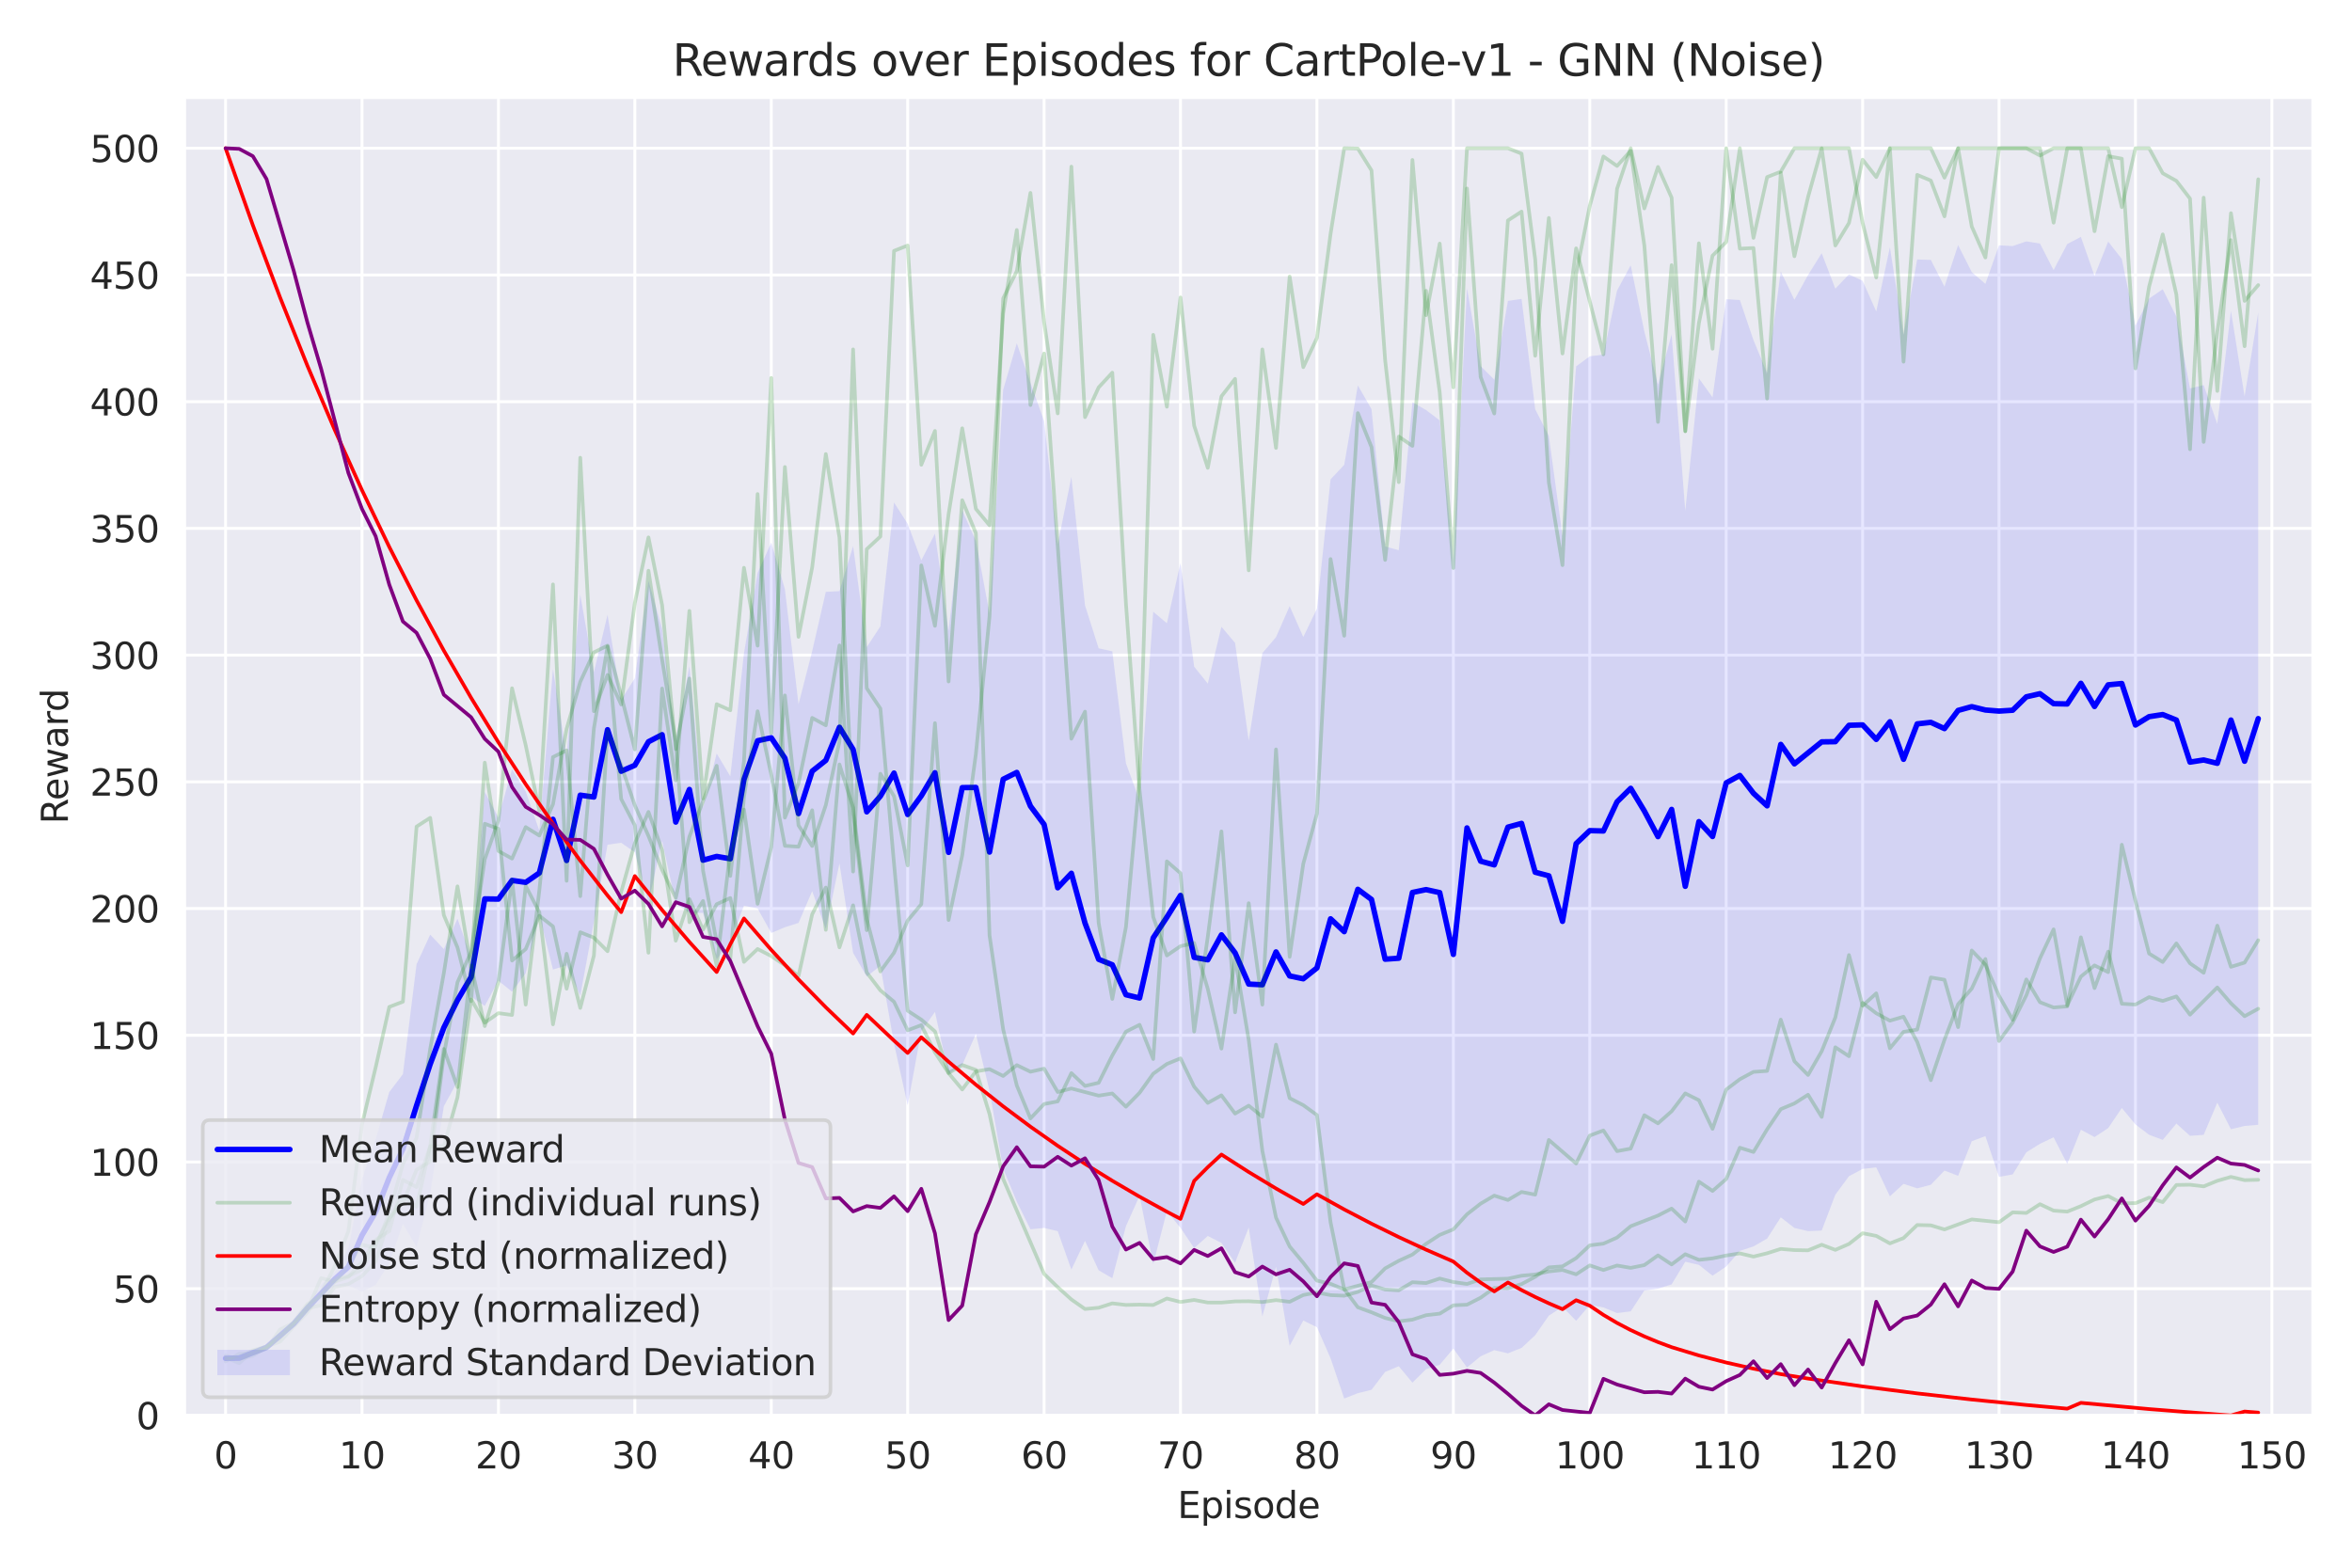<?xml version="1.0" encoding="utf-8" standalone="no"?>
<!DOCTYPE svg PUBLIC "-//W3C//DTD SVG 1.1//EN"
  "http://www.w3.org/Graphics/SVG/1.1/DTD/svg11.dtd">
<svg xmlns:xlink="http://www.w3.org/1999/xlink" width="648pt" height="432pt" viewBox="0 0 648 432" xmlns="http://www.w3.org/2000/svg" version="1.1">
 <defs>
  <style type="text/css">*{stroke-linejoin: round; stroke-linecap: butt}</style>
 </defs>
 <g id="figure_1">
  <g id="patch_1">
   <path d="M 0 432 
L 648 432 
L 648 0 
L 0 0 
z
" style="fill: #ffffff"/>
  </g>
  <g id="axes_1">
   <g id="patch_2">
    <path d="M 50.87 390.04 
L 637.2 390.04 
L 637.2 26.88 
L 50.87 26.88 
z
" style="fill: #eaeaf2"/>
   </g>
   <g id="matplotlib.axis_1">
    <g id="xtick_1">
     <g id="line2d_1">
      <path d="M 62.146 390.04 
L 62.146 26.88 
" clip-path="url(#p20ace88f98)" style="fill: none; stroke: #ffffff; stroke-width: 0.8; stroke-linecap: round"/>
     </g>
     <g id="text_1">
      <!-- 0 -->
      <g style="fill: #262626" transform="translate(58.964 404.638) scale(0.1 -0.1)">
       <defs>
        <path id="DejaVuSans-30" d="M 2034 4250 
Q 1547 4250 1301 3770 
Q 1056 3291 1056 2328 
Q 1056 1369 1301 889 
Q 1547 409 2034 409 
Q 2525 409 2770 889 
Q 3016 1369 3016 2328 
Q 3016 3291 2770 3770 
Q 2525 4250 2034 4250 
z
M 2034 4750 
Q 2819 4750 3233 4129 
Q 3647 3509 3647 2328 
Q 3647 1150 3233 529 
Q 2819 -91 2034 -91 
Q 1250 -91 836 529 
Q 422 1150 422 2328 
Q 422 3509 836 4129 
Q 1250 4750 2034 4750 
z
" transform="scale(0.016)"/>
       </defs>
       <use xlink:href="#DejaVuSans-30"/>
      </g>
     </g>
    </g>
    <g id="xtick_2">
     <g id="line2d_2">
      <path d="M 99.731 390.04 
L 99.731 26.88 
" clip-path="url(#p20ace88f98)" style="fill: none; stroke: #ffffff; stroke-width: 0.8; stroke-linecap: round"/>
     </g>
     <g id="text_2">
      <!-- 10 -->
      <g style="fill: #262626" transform="translate(93.368 404.638) scale(0.1 -0.1)">
       <defs>
        <path id="DejaVuSans-31" d="M 794 531 
L 1825 531 
L 1825 4091 
L 703 3866 
L 703 4441 
L 1819 4666 
L 2450 4666 
L 2450 531 
L 3481 531 
L 3481 0 
L 794 0 
L 794 531 
z
" transform="scale(0.016)"/>
       </defs>
       <use xlink:href="#DejaVuSans-31"/>
       <use xlink:href="#DejaVuSans-30" transform="translate(63.623 0)"/>
      </g>
     </g>
    </g>
    <g id="xtick_3">
     <g id="line2d_3">
      <path d="M 137.316 390.04 
L 137.316 26.88 
" clip-path="url(#p20ace88f98)" style="fill: none; stroke: #ffffff; stroke-width: 0.8; stroke-linecap: round"/>
     </g>
     <g id="text_3">
      <!-- 20 -->
      <g style="fill: #262626" transform="translate(130.954 404.638) scale(0.1 -0.1)">
       <defs>
        <path id="DejaVuSans-32" d="M 1228 531 
L 3431 531 
L 3431 0 
L 469 0 
L 469 531 
Q 828 903 1448 1529 
Q 2069 2156 2228 2338 
Q 2531 2678 2651 2914 
Q 2772 3150 2772 3378 
Q 2772 3750 2511 3984 
Q 2250 4219 1831 4219 
Q 1534 4219 1204 4116 
Q 875 4013 500 3803 
L 500 4441 
Q 881 4594 1212 4672 
Q 1544 4750 1819 4750 
Q 2544 4750 2975 4387 
Q 3406 4025 3406 3419 
Q 3406 3131 3298 2873 
Q 3191 2616 2906 2266 
Q 2828 2175 2409 1742 
Q 1991 1309 1228 531 
z
" transform="scale(0.016)"/>
       </defs>
       <use xlink:href="#DejaVuSans-32"/>
       <use xlink:href="#DejaVuSans-30" transform="translate(63.623 0)"/>
      </g>
     </g>
    </g>
    <g id="xtick_4">
     <g id="line2d_4">
      <path d="M 174.901 390.04 
L 174.901 26.88 
" clip-path="url(#p20ace88f98)" style="fill: none; stroke: #ffffff; stroke-width: 0.8; stroke-linecap: round"/>
     </g>
     <g id="text_4">
      <!-- 30 -->
      <g style="fill: #262626" transform="translate(168.539 404.638) scale(0.1 -0.1)">
       <defs>
        <path id="DejaVuSans-33" d="M 2597 2516 
Q 3050 2419 3304 2112 
Q 3559 1806 3559 1356 
Q 3559 666 3084 287 
Q 2609 -91 1734 -91 
Q 1441 -91 1130 -33 
Q 819 25 488 141 
L 488 750 
Q 750 597 1062 519 
Q 1375 441 1716 441 
Q 2309 441 2620 675 
Q 2931 909 2931 1356 
Q 2931 1769 2642 2001 
Q 2353 2234 1838 2234 
L 1294 2234 
L 1294 2753 
L 1863 2753 
Q 2328 2753 2575 2939 
Q 2822 3125 2822 3475 
Q 2822 3834 2567 4026 
Q 2313 4219 1838 4219 
Q 1578 4219 1281 4162 
Q 984 4106 628 3988 
L 628 4550 
Q 988 4650 1302 4700 
Q 1616 4750 1894 4750 
Q 2613 4750 3031 4423 
Q 3450 4097 3450 3541 
Q 3450 3153 3228 2886 
Q 3006 2619 2597 2516 
z
" transform="scale(0.016)"/>
       </defs>
       <use xlink:href="#DejaVuSans-33"/>
       <use xlink:href="#DejaVuSans-30" transform="translate(63.623 0)"/>
      </g>
     </g>
    </g>
    <g id="xtick_5">
     <g id="line2d_5">
      <path d="M 212.487 390.04 
L 212.487 26.88 
" clip-path="url(#p20ace88f98)" style="fill: none; stroke: #ffffff; stroke-width: 0.8; stroke-linecap: round"/>
     </g>
     <g id="text_5">
      <!-- 40 -->
      <g style="fill: #262626" transform="translate(206.124 404.638) scale(0.1 -0.1)">
       <defs>
        <path id="DejaVuSans-34" d="M 2419 4116 
L 825 1625 
L 2419 1625 
L 2419 4116 
z
M 2253 4666 
L 3047 4666 
L 3047 1625 
L 3713 1625 
L 3713 1100 
L 3047 1100 
L 3047 0 
L 2419 0 
L 2419 1100 
L 313 1100 
L 313 1709 
L 2253 4666 
z
" transform="scale(0.016)"/>
       </defs>
       <use xlink:href="#DejaVuSans-34"/>
       <use xlink:href="#DejaVuSans-30" transform="translate(63.623 0)"/>
      </g>
     </g>
    </g>
    <g id="xtick_6">
     <g id="line2d_6">
      <path d="M 250.072 390.04 
L 250.072 26.88 
" clip-path="url(#p20ace88f98)" style="fill: none; stroke: #ffffff; stroke-width: 0.8; stroke-linecap: round"/>
     </g>
     <g id="text_6">
      <!-- 50 -->
      <g style="fill: #262626" transform="translate(243.709 404.638) scale(0.1 -0.1)">
       <defs>
        <path id="DejaVuSans-35" d="M 691 4666 
L 3169 4666 
L 3169 4134 
L 1269 4134 
L 1269 2991 
Q 1406 3038 1543 3061 
Q 1681 3084 1819 3084 
Q 2600 3084 3056 2656 
Q 3513 2228 3513 1497 
Q 3513 744 3044 326 
Q 2575 -91 1722 -91 
Q 1428 -91 1123 -41 
Q 819 9 494 109 
L 494 744 
Q 775 591 1075 516 
Q 1375 441 1709 441 
Q 2250 441 2565 725 
Q 2881 1009 2881 1497 
Q 2881 1984 2565 2268 
Q 2250 2553 1709 2553 
Q 1456 2553 1204 2497 
Q 953 2441 691 2322 
L 691 4666 
z
" transform="scale(0.016)"/>
       </defs>
       <use xlink:href="#DejaVuSans-35"/>
       <use xlink:href="#DejaVuSans-30" transform="translate(63.623 0)"/>
      </g>
     </g>
    </g>
    <g id="xtick_7">
     <g id="line2d_7">
      <path d="M 287.657 390.04 
L 287.657 26.88 
" clip-path="url(#p20ace88f98)" style="fill: none; stroke: #ffffff; stroke-width: 0.8; stroke-linecap: round"/>
     </g>
     <g id="text_7">
      <!-- 60 -->
      <g style="fill: #262626" transform="translate(281.295 404.638) scale(0.1 -0.1)">
       <defs>
        <path id="DejaVuSans-36" d="M 2113 2584 
Q 1688 2584 1439 2293 
Q 1191 2003 1191 1497 
Q 1191 994 1439 701 
Q 1688 409 2113 409 
Q 2538 409 2786 701 
Q 3034 994 3034 1497 
Q 3034 2003 2786 2293 
Q 2538 2584 2113 2584 
z
M 3366 4563 
L 3366 3988 
Q 3128 4100 2886 4159 
Q 2644 4219 2406 4219 
Q 1781 4219 1451 3797 
Q 1122 3375 1075 2522 
Q 1259 2794 1537 2939 
Q 1816 3084 2150 3084 
Q 2853 3084 3261 2657 
Q 3669 2231 3669 1497 
Q 3669 778 3244 343 
Q 2819 -91 2113 -91 
Q 1303 -91 875 529 
Q 447 1150 447 2328 
Q 447 3434 972 4092 
Q 1497 4750 2381 4750 
Q 2619 4750 2861 4703 
Q 3103 4656 3366 4563 
z
" transform="scale(0.016)"/>
       </defs>
       <use xlink:href="#DejaVuSans-36"/>
       <use xlink:href="#DejaVuSans-30" transform="translate(63.623 0)"/>
      </g>
     </g>
    </g>
    <g id="xtick_8">
     <g id="line2d_8">
      <path d="M 325.242 390.04 
L 325.242 26.88 
" clip-path="url(#p20ace88f98)" style="fill: none; stroke: #ffffff; stroke-width: 0.8; stroke-linecap: round"/>
     </g>
     <g id="text_8">
      <!-- 70 -->
      <g style="fill: #262626" transform="translate(318.88 404.638) scale(0.1 -0.1)">
       <defs>
        <path id="DejaVuSans-37" d="M 525 4666 
L 3525 4666 
L 3525 4397 
L 1831 0 
L 1172 0 
L 2766 4134 
L 525 4134 
L 525 4666 
z
" transform="scale(0.016)"/>
       </defs>
       <use xlink:href="#DejaVuSans-37"/>
       <use xlink:href="#DejaVuSans-30" transform="translate(63.623 0)"/>
      </g>
     </g>
    </g>
    <g id="xtick_9">
     <g id="line2d_9">
      <path d="M 362.828 390.04 
L 362.828 26.88 
" clip-path="url(#p20ace88f98)" style="fill: none; stroke: #ffffff; stroke-width: 0.8; stroke-linecap: round"/>
     </g>
     <g id="text_9">
      <!-- 80 -->
      <g style="fill: #262626" transform="translate(356.465 404.638) scale(0.1 -0.1)">
       <defs>
        <path id="DejaVuSans-38" d="M 2034 2216 
Q 1584 2216 1326 1975 
Q 1069 1734 1069 1313 
Q 1069 891 1326 650 
Q 1584 409 2034 409 
Q 2484 409 2743 651 
Q 3003 894 3003 1313 
Q 3003 1734 2745 1975 
Q 2488 2216 2034 2216 
z
M 1403 2484 
Q 997 2584 770 2862 
Q 544 3141 544 3541 
Q 544 4100 942 4425 
Q 1341 4750 2034 4750 
Q 2731 4750 3128 4425 
Q 3525 4100 3525 3541 
Q 3525 3141 3298 2862 
Q 3072 2584 2669 2484 
Q 3125 2378 3379 2068 
Q 3634 1759 3634 1313 
Q 3634 634 3220 271 
Q 2806 -91 2034 -91 
Q 1263 -91 848 271 
Q 434 634 434 1313 
Q 434 1759 690 2068 
Q 947 2378 1403 2484 
z
M 1172 3481 
Q 1172 3119 1398 2916 
Q 1625 2713 2034 2713 
Q 2441 2713 2670 2916 
Q 2900 3119 2900 3481 
Q 2900 3844 2670 4047 
Q 2441 4250 2034 4250 
Q 1625 4250 1398 4047 
Q 1172 3844 1172 3481 
z
" transform="scale(0.016)"/>
       </defs>
       <use xlink:href="#DejaVuSans-38"/>
       <use xlink:href="#DejaVuSans-30" transform="translate(63.623 0)"/>
      </g>
     </g>
    </g>
    <g id="xtick_10">
     <g id="line2d_10">
      <path d="M 400.413 390.04 
L 400.413 26.88 
" clip-path="url(#p20ace88f98)" style="fill: none; stroke: #ffffff; stroke-width: 0.8; stroke-linecap: round"/>
     </g>
     <g id="text_10">
      <!-- 90 -->
      <g style="fill: #262626" transform="translate(394.05 404.638) scale(0.1 -0.1)">
       <defs>
        <path id="DejaVuSans-39" d="M 703 97 
L 703 672 
Q 941 559 1184 500 
Q 1428 441 1663 441 
Q 2288 441 2617 861 
Q 2947 1281 2994 2138 
Q 2813 1869 2534 1725 
Q 2256 1581 1919 1581 
Q 1219 1581 811 2004 
Q 403 2428 403 3163 
Q 403 3881 828 4315 
Q 1253 4750 1959 4750 
Q 2769 4750 3195 4129 
Q 3622 3509 3622 2328 
Q 3622 1225 3098 567 
Q 2575 -91 1691 -91 
Q 1453 -91 1209 -44 
Q 966 3 703 97 
z
M 1959 2075 
Q 2384 2075 2632 2365 
Q 2881 2656 2881 3163 
Q 2881 3666 2632 3958 
Q 2384 4250 1959 4250 
Q 1534 4250 1286 3958 
Q 1038 3666 1038 3163 
Q 1038 2656 1286 2365 
Q 1534 2075 1959 2075 
z
" transform="scale(0.016)"/>
       </defs>
       <use xlink:href="#DejaVuSans-39"/>
       <use xlink:href="#DejaVuSans-30" transform="translate(63.623 0)"/>
      </g>
     </g>
    </g>
    <g id="xtick_11">
     <g id="line2d_11">
      <path d="M 437.998 390.04 
L 437.998 26.88 
" clip-path="url(#p20ace88f98)" style="fill: none; stroke: #ffffff; stroke-width: 0.8; stroke-linecap: round"/>
     </g>
     <g id="text_11">
      <!-- 100 -->
      <g style="fill: #262626" transform="translate(428.454 404.638) scale(0.1 -0.1)">
       <use xlink:href="#DejaVuSans-31"/>
       <use xlink:href="#DejaVuSans-30" transform="translate(63.623 0)"/>
       <use xlink:href="#DejaVuSans-30" transform="translate(127.246 0)"/>
      </g>
     </g>
    </g>
    <g id="xtick_12">
     <g id="line2d_12">
      <path d="M 475.583 390.04 
L 475.583 26.88 
" clip-path="url(#p20ace88f98)" style="fill: none; stroke: #ffffff; stroke-width: 0.8; stroke-linecap: round"/>
     </g>
     <g id="text_12">
      <!-- 110 -->
      <g style="fill: #262626" transform="translate(466.04 404.638) scale(0.1 -0.1)">
       <use xlink:href="#DejaVuSans-31"/>
       <use xlink:href="#DejaVuSans-31" transform="translate(63.623 0)"/>
       <use xlink:href="#DejaVuSans-30" transform="translate(127.246 0)"/>
      </g>
     </g>
    </g>
    <g id="xtick_13">
     <g id="line2d_13">
      <path d="M 513.169 390.04 
L 513.169 26.88 
" clip-path="url(#p20ace88f98)" style="fill: none; stroke: #ffffff; stroke-width: 0.8; stroke-linecap: round"/>
     </g>
     <g id="text_13">
      <!-- 120 -->
      <g style="fill: #262626" transform="translate(503.625 404.638) scale(0.1 -0.1)">
       <use xlink:href="#DejaVuSans-31"/>
       <use xlink:href="#DejaVuSans-32" transform="translate(63.623 0)"/>
       <use xlink:href="#DejaVuSans-30" transform="translate(127.246 0)"/>
      </g>
     </g>
    </g>
    <g id="xtick_14">
     <g id="line2d_14">
      <path d="M 550.754 390.04 
L 550.754 26.88 
" clip-path="url(#p20ace88f98)" style="fill: none; stroke: #ffffff; stroke-width: 0.8; stroke-linecap: round"/>
     </g>
     <g id="text_14">
      <!-- 130 -->
      <g style="fill: #262626" transform="translate(541.21 404.638) scale(0.1 -0.1)">
       <use xlink:href="#DejaVuSans-31"/>
       <use xlink:href="#DejaVuSans-33" transform="translate(63.623 0)"/>
       <use xlink:href="#DejaVuSans-30" transform="translate(127.246 0)"/>
      </g>
     </g>
    </g>
    <g id="xtick_15">
     <g id="line2d_15">
      <path d="M 588.339 390.04 
L 588.339 26.88 
" clip-path="url(#p20ace88f98)" style="fill: none; stroke: #ffffff; stroke-width: 0.8; stroke-linecap: round"/>
     </g>
     <g id="text_15">
      <!-- 140 -->
      <g style="fill: #262626" transform="translate(578.795 404.638) scale(0.1 -0.1)">
       <use xlink:href="#DejaVuSans-31"/>
       <use xlink:href="#DejaVuSans-34" transform="translate(63.623 0)"/>
       <use xlink:href="#DejaVuSans-30" transform="translate(127.246 0)"/>
      </g>
     </g>
    </g>
    <g id="xtick_16">
     <g id="line2d_16">
      <path d="M 625.924 390.04 
L 625.924 26.88 
" clip-path="url(#p20ace88f98)" style="fill: none; stroke: #ffffff; stroke-width: 0.8; stroke-linecap: round"/>
     </g>
     <g id="text_16">
      <!-- 150 -->
      <g style="fill: #262626" transform="translate(616.381 404.638) scale(0.1 -0.1)">
       <use xlink:href="#DejaVuSans-31"/>
       <use xlink:href="#DejaVuSans-35" transform="translate(63.623 0)"/>
       <use xlink:href="#DejaVuSans-30" transform="translate(127.246 0)"/>
      </g>
     </g>
    </g>
    <g id="text_17">
     <!-- Episode -->
     <g style="fill: #262626" transform="translate(324.397 418.317) scale(0.1 -0.1)">
      <defs>
       <path id="DejaVuSans-45" d="M 628 4666 
L 3578 4666 
L 3578 4134 
L 1259 4134 
L 1259 2753 
L 3481 2753 
L 3481 2222 
L 1259 2222 
L 1259 531 
L 3634 531 
L 3634 0 
L 628 0 
L 628 4666 
z
" transform="scale(0.016)"/>
       <path id="DejaVuSans-70" d="M 1159 525 
L 1159 -1331 
L 581 -1331 
L 581 3500 
L 1159 3500 
L 1159 2969 
Q 1341 3281 1617 3432 
Q 1894 3584 2278 3584 
Q 2916 3584 3314 3078 
Q 3713 2572 3713 1747 
Q 3713 922 3314 415 
Q 2916 -91 2278 -91 
Q 1894 -91 1617 61 
Q 1341 213 1159 525 
z
M 3116 1747 
Q 3116 2381 2855 2742 
Q 2594 3103 2138 3103 
Q 1681 3103 1420 2742 
Q 1159 2381 1159 1747 
Q 1159 1113 1420 752 
Q 1681 391 2138 391 
Q 2594 391 2855 752 
Q 3116 1113 3116 1747 
z
" transform="scale(0.016)"/>
       <path id="DejaVuSans-69" d="M 603 3500 
L 1178 3500 
L 1178 0 
L 603 0 
L 603 3500 
z
M 603 4863 
L 1178 4863 
L 1178 4134 
L 603 4134 
L 603 4863 
z
" transform="scale(0.016)"/>
       <path id="DejaVuSans-73" d="M 2834 3397 
L 2834 2853 
Q 2591 2978 2328 3040 
Q 2066 3103 1784 3103 
Q 1356 3103 1142 2972 
Q 928 2841 928 2578 
Q 928 2378 1081 2264 
Q 1234 2150 1697 2047 
L 1894 2003 
Q 2506 1872 2764 1633 
Q 3022 1394 3022 966 
Q 3022 478 2636 193 
Q 2250 -91 1575 -91 
Q 1294 -91 989 -36 
Q 684 19 347 128 
L 347 722 
Q 666 556 975 473 
Q 1284 391 1588 391 
Q 1994 391 2212 530 
Q 2431 669 2431 922 
Q 2431 1156 2273 1281 
Q 2116 1406 1581 1522 
L 1381 1569 
Q 847 1681 609 1914 
Q 372 2147 372 2553 
Q 372 3047 722 3315 
Q 1072 3584 1716 3584 
Q 2034 3584 2315 3537 
Q 2597 3491 2834 3397 
z
" transform="scale(0.016)"/>
       <path id="DejaVuSans-6f" d="M 1959 3097 
Q 1497 3097 1228 2736 
Q 959 2375 959 1747 
Q 959 1119 1226 758 
Q 1494 397 1959 397 
Q 2419 397 2687 759 
Q 2956 1122 2956 1747 
Q 2956 2369 2687 2733 
Q 2419 3097 1959 3097 
z
M 1959 3584 
Q 2709 3584 3137 3096 
Q 3566 2609 3566 1747 
Q 3566 888 3137 398 
Q 2709 -91 1959 -91 
Q 1206 -91 779 398 
Q 353 888 353 1747 
Q 353 2609 779 3096 
Q 1206 3584 1959 3584 
z
" transform="scale(0.016)"/>
       <path id="DejaVuSans-64" d="M 2906 2969 
L 2906 4863 
L 3481 4863 
L 3481 0 
L 2906 0 
L 2906 525 
Q 2725 213 2448 61 
Q 2172 -91 1784 -91 
Q 1150 -91 751 415 
Q 353 922 353 1747 
Q 353 2572 751 3078 
Q 1150 3584 1784 3584 
Q 2172 3584 2448 3432 
Q 2725 3281 2906 2969 
z
M 947 1747 
Q 947 1113 1208 752 
Q 1469 391 1925 391 
Q 2381 391 2643 752 
Q 2906 1113 2906 1747 
Q 2906 2381 2643 2742 
Q 2381 3103 1925 3103 
Q 1469 3103 1208 2742 
Q 947 2381 947 1747 
z
" transform="scale(0.016)"/>
       <path id="DejaVuSans-65" d="M 3597 1894 
L 3597 1613 
L 953 1613 
Q 991 1019 1311 708 
Q 1631 397 2203 397 
Q 2534 397 2845 478 
Q 3156 559 3463 722 
L 3463 178 
Q 3153 47 2828 -22 
Q 2503 -91 2169 -91 
Q 1331 -91 842 396 
Q 353 884 353 1716 
Q 353 2575 817 3079 
Q 1281 3584 2069 3584 
Q 2775 3584 3186 3129 
Q 3597 2675 3597 1894 
z
M 3022 2063 
Q 3016 2534 2758 2815 
Q 2500 3097 2075 3097 
Q 1594 3097 1305 2825 
Q 1016 2553 972 2059 
L 3022 2063 
z
" transform="scale(0.016)"/>
      </defs>
      <use xlink:href="#DejaVuSans-45"/>
      <use xlink:href="#DejaVuSans-70" transform="translate(63.184 0)"/>
      <use xlink:href="#DejaVuSans-69" transform="translate(126.66 0)"/>
      <use xlink:href="#DejaVuSans-73" transform="translate(154.443 0)"/>
      <use xlink:href="#DejaVuSans-6f" transform="translate(206.543 0)"/>
      <use xlink:href="#DejaVuSans-64" transform="translate(267.725 0)"/>
      <use xlink:href="#DejaVuSans-65" transform="translate(331.201 0)"/>
     </g>
    </g>
   </g>
   <g id="matplotlib.axis_2">
    <g id="ytick_1">
     <g id="line2d_17">
      <path d="M 50.87 390.04 
L 637.2 390.04 
" clip-path="url(#p20ace88f98)" style="fill: none; stroke: #ffffff; stroke-width: 0.8; stroke-linecap: round"/>
     </g>
     <g id="text_18">
      <!-- 0 -->
      <g style="fill: #262626" transform="translate(37.508 393.839) scale(0.1 -0.1)">
       <use xlink:href="#DejaVuSans-30"/>
      </g>
     </g>
    </g>
    <g id="ytick_2">
     <g id="line2d_18">
      <path d="M 50.87 355.121 
L 637.2 355.121 
" clip-path="url(#p20ace88f98)" style="fill: none; stroke: #ffffff; stroke-width: 0.8; stroke-linecap: round"/>
     </g>
     <g id="text_19">
      <!-- 50 -->
      <g style="fill: #262626" transform="translate(31.145 358.92) scale(0.1 -0.1)">
       <use xlink:href="#DejaVuSans-35"/>
       <use xlink:href="#DejaVuSans-30" transform="translate(63.623 0)"/>
      </g>
     </g>
    </g>
    <g id="ytick_3">
     <g id="line2d_19">
      <path d="M 50.87 320.202 
L 637.2 320.202 
" clip-path="url(#p20ace88f98)" style="fill: none; stroke: #ffffff; stroke-width: 0.8; stroke-linecap: round"/>
     </g>
     <g id="text_20">
      <!-- 100 -->
      <g style="fill: #262626" transform="translate(24.782 324.001) scale(0.1 -0.1)">
       <use xlink:href="#DejaVuSans-31"/>
       <use xlink:href="#DejaVuSans-30" transform="translate(63.623 0)"/>
       <use xlink:href="#DejaVuSans-30" transform="translate(127.246 0)"/>
      </g>
     </g>
    </g>
    <g id="ytick_4">
     <g id="line2d_20">
      <path d="M 50.87 285.282 
L 637.2 285.282 
" clip-path="url(#p20ace88f98)" style="fill: none; stroke: #ffffff; stroke-width: 0.8; stroke-linecap: round"/>
     </g>
     <g id="text_21">
      <!-- 150 -->
      <g style="fill: #262626" transform="translate(24.782 289.082) scale(0.1 -0.1)">
       <use xlink:href="#DejaVuSans-31"/>
       <use xlink:href="#DejaVuSans-35" transform="translate(63.623 0)"/>
       <use xlink:href="#DejaVuSans-30" transform="translate(127.246 0)"/>
      </g>
     </g>
    </g>
    <g id="ytick_5">
     <g id="line2d_21">
      <path d="M 50.87 250.363 
L 637.2 250.363 
" clip-path="url(#p20ace88f98)" style="fill: none; stroke: #ffffff; stroke-width: 0.8; stroke-linecap: round"/>
     </g>
     <g id="text_22">
      <!-- 200 -->
      <g style="fill: #262626" transform="translate(24.782 254.162) scale(0.1 -0.1)">
       <use xlink:href="#DejaVuSans-32"/>
       <use xlink:href="#DejaVuSans-30" transform="translate(63.623 0)"/>
       <use xlink:href="#DejaVuSans-30" transform="translate(127.246 0)"/>
      </g>
     </g>
    </g>
    <g id="ytick_6">
     <g id="line2d_22">
      <path d="M 50.87 215.444 
L 637.2 215.444 
" clip-path="url(#p20ace88f98)" style="fill: none; stroke: #ffffff; stroke-width: 0.8; stroke-linecap: round"/>
     </g>
     <g id="text_23">
      <!-- 250 -->
      <g style="fill: #262626" transform="translate(24.782 219.243) scale(0.1 -0.1)">
       <use xlink:href="#DejaVuSans-32"/>
       <use xlink:href="#DejaVuSans-35" transform="translate(63.623 0)"/>
       <use xlink:href="#DejaVuSans-30" transform="translate(127.246 0)"/>
      </g>
     </g>
    </g>
    <g id="ytick_7">
     <g id="line2d_23">
      <path d="M 50.87 180.525 
L 637.2 180.525 
" clip-path="url(#p20ace88f98)" style="fill: none; stroke: #ffffff; stroke-width: 0.8; stroke-linecap: round"/>
     </g>
     <g id="text_24">
      <!-- 300 -->
      <g style="fill: #262626" transform="translate(24.782 184.324) scale(0.1 -0.1)">
       <use xlink:href="#DejaVuSans-33"/>
       <use xlink:href="#DejaVuSans-30" transform="translate(63.623 0)"/>
       <use xlink:href="#DejaVuSans-30" transform="translate(127.246 0)"/>
      </g>
     </g>
    </g>
    <g id="ytick_8">
     <g id="line2d_24">
      <path d="M 50.87 145.605 
L 637.2 145.605 
" clip-path="url(#p20ace88f98)" style="fill: none; stroke: #ffffff; stroke-width: 0.8; stroke-linecap: round"/>
     </g>
     <g id="text_25">
      <!-- 350 -->
      <g style="fill: #262626" transform="translate(24.782 149.405) scale(0.1 -0.1)">
       <use xlink:href="#DejaVuSans-33"/>
       <use xlink:href="#DejaVuSans-35" transform="translate(63.623 0)"/>
       <use xlink:href="#DejaVuSans-30" transform="translate(127.246 0)"/>
      </g>
     </g>
    </g>
    <g id="ytick_9">
     <g id="line2d_25">
      <path d="M 50.87 110.686 
L 637.2 110.686 
" clip-path="url(#p20ace88f98)" style="fill: none; stroke: #ffffff; stroke-width: 0.8; stroke-linecap: round"/>
     </g>
     <g id="text_26">
      <!-- 400 -->
      <g style="fill: #262626" transform="translate(24.782 114.485) scale(0.1 -0.1)">
       <use xlink:href="#DejaVuSans-34"/>
       <use xlink:href="#DejaVuSans-30" transform="translate(63.623 0)"/>
       <use xlink:href="#DejaVuSans-30" transform="translate(127.246 0)"/>
      </g>
     </g>
    </g>
    <g id="ytick_10">
     <g id="line2d_26">
      <path d="M 50.87 75.767 
L 637.2 75.767 
" clip-path="url(#p20ace88f98)" style="fill: none; stroke: #ffffff; stroke-width: 0.8; stroke-linecap: round"/>
     </g>
     <g id="text_27">
      <!-- 450 -->
      <g style="fill: #262626" transform="translate(24.782 79.566) scale(0.1 -0.1)">
       <use xlink:href="#DejaVuSans-34"/>
       <use xlink:href="#DejaVuSans-35" transform="translate(63.623 0)"/>
       <use xlink:href="#DejaVuSans-30" transform="translate(127.246 0)"/>
      </g>
     </g>
    </g>
    <g id="ytick_11">
     <g id="line2d_27">
      <path d="M 50.87 40.848 
L 637.2 40.848 
" clip-path="url(#p20ace88f98)" style="fill: none; stroke: #ffffff; stroke-width: 0.8; stroke-linecap: round"/>
     </g>
     <g id="text_28">
      <!-- 500 -->
      <g style="fill: #262626" transform="translate(24.782 44.647) scale(0.1 -0.1)">
       <use xlink:href="#DejaVuSans-35"/>
       <use xlink:href="#DejaVuSans-30" transform="translate(63.623 0)"/>
       <use xlink:href="#DejaVuSans-30" transform="translate(127.246 0)"/>
      </g>
     </g>
    </g>
    <g id="text_29">
     <!-- Reward -->
     <g style="fill: #262626" transform="translate(18.703 227.081) rotate(-90) scale(0.1 -0.1)">
      <defs>
       <path id="DejaVuSans-52" d="M 2841 2188 
Q 3044 2119 3236 1894 
Q 3428 1669 3622 1275 
L 4263 0 
L 3584 0 
L 2988 1197 
Q 2756 1666 2539 1819 
Q 2322 1972 1947 1972 
L 1259 1972 
L 1259 0 
L 628 0 
L 628 4666 
L 2053 4666 
Q 2853 4666 3247 4331 
Q 3641 3997 3641 3322 
Q 3641 2881 3436 2590 
Q 3231 2300 2841 2188 
z
M 1259 4147 
L 1259 2491 
L 2053 2491 
Q 2509 2491 2742 2702 
Q 2975 2913 2975 3322 
Q 2975 3731 2742 3939 
Q 2509 4147 2053 4147 
L 1259 4147 
z
" transform="scale(0.016)"/>
       <path id="DejaVuSans-77" d="M 269 3500 
L 844 3500 
L 1563 769 
L 2278 3500 
L 2956 3500 
L 3675 769 
L 4391 3500 
L 4966 3500 
L 4050 0 
L 3372 0 
L 2619 2869 
L 1863 0 
L 1184 0 
L 269 3500 
z
" transform="scale(0.016)"/>
       <path id="DejaVuSans-61" d="M 2194 1759 
Q 1497 1759 1228 1600 
Q 959 1441 959 1056 
Q 959 750 1161 570 
Q 1363 391 1709 391 
Q 2188 391 2477 730 
Q 2766 1069 2766 1631 
L 2766 1759 
L 2194 1759 
z
M 3341 1997 
L 3341 0 
L 2766 0 
L 2766 531 
Q 2569 213 2275 61 
Q 1981 -91 1556 -91 
Q 1019 -91 701 211 
Q 384 513 384 1019 
Q 384 1609 779 1909 
Q 1175 2209 1959 2209 
L 2766 2209 
L 2766 2266 
Q 2766 2663 2505 2880 
Q 2244 3097 1772 3097 
Q 1472 3097 1187 3025 
Q 903 2953 641 2809 
L 641 3341 
Q 956 3463 1253 3523 
Q 1550 3584 1831 3584 
Q 2591 3584 2966 3190 
Q 3341 2797 3341 1997 
z
" transform="scale(0.016)"/>
       <path id="DejaVuSans-72" d="M 2631 2963 
Q 2534 3019 2420 3045 
Q 2306 3072 2169 3072 
Q 1681 3072 1420 2755 
Q 1159 2438 1159 1844 
L 1159 0 
L 581 0 
L 581 3500 
L 1159 3500 
L 1159 2956 
Q 1341 3275 1631 3429 
Q 1922 3584 2338 3584 
Q 2397 3584 2469 3576 
Q 2541 3569 2628 3553 
L 2631 2963 
z
" transform="scale(0.016)"/>
      </defs>
      <use xlink:href="#DejaVuSans-52"/>
      <use xlink:href="#DejaVuSans-65" transform="translate(64.982 0)"/>
      <use xlink:href="#DejaVuSans-77" transform="translate(126.506 0)"/>
      <use xlink:href="#DejaVuSans-61" transform="translate(208.293 0)"/>
      <use xlink:href="#DejaVuSans-72" transform="translate(269.572 0)"/>
      <use xlink:href="#DejaVuSans-64" transform="translate(308.936 0)"/>
     </g>
    </g>
   </g>
   <g id="FillBetweenPolyCollection_1">
    <path d="M 62.146 373.784 
L 62.146 374.842 
L 65.904 375.114 
L 69.663 373.375 
L 73.421 371.527 
L 77.18 369.203 
L 80.938 365.226 
L 84.697 361.234 
L 88.455 358.855 
L 92.214 354.395 
L 95.972 354.278 
L 99.731 355.947 
L 103.489 354.058 
L 107.248 348.105 
L 111.006 337.237 
L 114.765 343.612 
L 118.523 328.91 
L 122.282 304.833 
L 126.041 298.005 
L 129.799 274.666 
L 133.558 277.203 
L 137.316 270.255 
L 141.075 273.281 
L 144.833 268.191 
L 148.592 252.202 
L 152.35 267.163 
L 156.109 266.03 
L 159.867 274.371 
L 163.626 254.03 
L 167.384 232.763 
L 171.143 232.24 
L 174.901 234.865 
L 178.66 248.723 
L 182.418 231.656 
L 186.177 249.011 
L 189.935 251.543 
L 193.694 251.573 
L 197.452 264.377 
L 201.211 259.369 
L 204.97 249.571 
L 208.728 250.351 
L 212.487 257.095 
L 216.245 255.514 
L 220.004 254.319 
L 223.762 245.568 
L 227.521 255.96 
L 231.279 237.929 
L 235.038 262.559 
L 238.796 269.096 
L 242.555 266.153 
L 246.313 287.587 
L 250.072 304.571 
L 253.83 284.173 
L 257.589 278.847 
L 261.347 295.958 
L 265.106 293.45 
L 268.864 284.918 
L 272.623 300.58 
L 276.382 322.059 
L 280.14 331.134 
L 283.899 338.75 
L 287.657 338.367 
L 291.416 339.257 
L 295.174 349.857 
L 298.933 341.93 
L 302.691 350.055 
L 306.45 352.229 
L 310.208 337.9 
L 313.967 329.501 
L 317.725 348.346 
L 321.484 333.76 
L 325.242 338.346 
L 329.001 343.923 
L 332.759 340.588 
L 336.518 342.513 
L 340.276 347.986 
L 344.035 338.252 
L 347.794 362.739 
L 351.552 349.066 
L 355.311 370.848 
L 359.069 363.894 
L 362.828 365.73 
L 366.586 374.296 
L 370.345 385.378 
L 374.103 383.911 
L 377.862 382.978 
L 381.62 378.049 
L 385.379 376.489 
L 389.137 381.014 
L 392.896 377.299 
L 396.654 376.09 
L 400.413 371.623 
L 404.171 376.824 
L 407.93 373.74 
L 411.688 372.051 
L 415.447 372.934 
L 419.206 371.435 
L 422.964 367.932 
L 426.723 362.544 
L 430.481 360.109 
L 434.24 363.979 
L 437.998 359.6 
L 441.757 360.277 
L 445.515 361.838 
L 449.274 361.362 
L 453.032 355.616 
L 456.791 355.109 
L 460.549 353.933 
L 464.308 347.696 
L 468.066 348.553 
L 471.825 351.538 
L 475.583 349.017 
L 479.342 344.698 
L 483.1 343.471 
L 486.859 341.309 
L 490.618 335.451 
L 494.376 338.374 
L 498.135 339.254 
L 501.893 339.099 
L 505.652 329.217 
L 509.41 324.123 
L 513.169 322.122 
L 516.927 321.675 
L 520.686 329.664 
L 524.444 326.23 
L 528.203 327.46 
L 531.961 326.489 
L 535.72 322.573 
L 539.478 324.004 
L 543.237 314.482 
L 546.995 313.077 
L 550.754 324.311 
L 554.512 323.619 
L 558.271 317.535 
L 562.029 315.192 
L 565.788 313.396 
L 569.547 320.733 
L 573.305 311.317 
L 577.064 313.332 
L 580.822 310.869 
L 584.581 305.33 
L 588.339 309.847 
L 592.098 312.702 
L 595.856 314.113 
L 599.615 309.618 
L 603.373 312.994 
L 607.132 312.726 
L 610.89 303.857 
L 614.649 311.176 
L 618.407 310.274 
L 622.166 309.951 
L 622.166 86.107 
L 622.166 86.107 
L 618.407 109.258 
L 614.649 85.67 
L 610.89 116.821 
L 607.132 106.121 
L 603.373 107.031 
L 599.615 87.224 
L 595.856 79.698 
L 592.098 82.263 
L 588.339 89.738 
L 584.581 71.374 
L 580.822 66.564 
L 577.064 76.037 
L 573.305 65.274 
L 569.547 67.248 
L 565.788 74.42 
L 562.029 67.125 
L 558.271 66.511 
L 554.512 67.811 
L 550.754 67.601 
L 546.995 78.229 
L 543.237 74.973 
L 539.478 67.529 
L 535.72 78.988 
L 531.961 71.62 
L 528.203 71.5 
L 524.444 92.244 
L 520.686 68.127 
L 516.927 85.835 
L 513.169 77.387 
L 509.41 75.609 
L 505.652 79.545 
L 501.893 69.77 
L 498.135 75.784 
L 494.376 82.608 
L 490.618 74.81 
L 486.859 102.81 
L 483.1 93.727 
L 479.342 82.672 
L 475.583 82.449 
L 471.825 109.493 
L 468.066 104.27 
L 464.308 140.777 
L 460.549 92.161 
L 456.791 105.985 
L 453.032 91.352 
L 449.274 73.114 
L 445.515 80.057 
L 441.757 97.708 
L 437.998 98.187 
L 434.24 100.952 
L 430.481 147.665 
L 426.723 120.152 
L 422.964 112.773 
L 419.206 82.361 
L 415.447 82.92 
L 411.688 104.616 
L 407.93 100.887 
L 404.171 79.474 
L 400.413 154.387 
L 396.654 115.852 
L 392.896 112.993 
L 389.137 110.845 
L 385.379 151.616 
L 381.62 150.59 
L 377.862 112.743 
L 374.103 106.211 
L 370.345 128.09 
L 366.586 132.091 
L 362.828 167.728 
L 359.069 175.542 
L 355.311 167.029 
L 351.552 175.578 
L 347.794 179.987 
L 344.035 204.105 
L 340.276 177.161 
L 336.518 172.71 
L 332.759 188.382 
L 329.001 183.705 
L 325.242 155.148 
L 321.484 171.743 
L 317.725 168.566 
L 313.967 220.534 
L 310.208 210.338 
L 306.45 179.489 
L 302.691 178.65 
L 298.933 166.84 
L 295.174 131.432 
L 291.416 150.019 
L 287.657 116.011 
L 283.899 105.526 
L 280.14 94.583 
L 276.382 107.414 
L 272.623 169.018 
L 268.864 149.072 
L 265.106 140.642 
L 261.347 173.817 
L 257.589 147.038 
L 253.83 154.428 
L 250.072 144.327 
L 246.313 138.473 
L 242.555 172.609 
L 238.796 178.336 
L 235.038 150.495 
L 231.279 162.889 
L 227.521 163.098 
L 223.762 179.448 
L 220.004 194.077 
L 216.245 162.368 
L 212.487 149.516 
L 208.728 157.893 
L 204.97 180.016 
L 201.211 213.931 
L 197.452 207.63 
L 193.694 222.497 
L 189.935 183.56 
L 186.177 204.061 
L 182.418 173.254 
L 178.66 160.081 
L 174.901 186.903 
L 171.143 192.816 
L 167.384 169.408 
L 163.626 185.235 
L 159.867 163.873 
L 156.109 208.214 
L 152.35 184.383 
L 148.592 228.899 
L 144.833 218.109 
L 141.075 211.944 
L 137.316 225.271 
L 133.558 218.206 
L 129.799 263.804 
L 126.041 253.186 
L 122.282 261.538 
L 118.523 257.55 
L 114.765 265.723 
L 111.006 295.987 
L 107.248 300.941 
L 103.489 314.003 
L 99.731 324.871 
L 95.972 343.948 
L 92.214 350.581 
L 88.455 354.016 
L 84.697 359.619 
L 80.938 364.333 
L 77.18 366.993 
L 73.421 371.072 
L 69.663 372.274 
L 65.904 373.387 
L 62.146 373.784 
z
" clip-path="url(#p20ace88f98)" style="fill: #0000ff; fill-opacity: 0.1"/>
   </g>
   <g id="line2d_28">
    <path d="M 62.146 374.313 
L 65.904 374.25 
L 73.421 371.3 
L 80.938 364.779 
L 84.697 360.426 
L 92.214 352.488 
L 95.972 349.113 
L 99.731 340.409 
L 103.489 334.031 
L 107.248 324.523 
L 111.006 316.612 
L 114.765 304.668 
L 118.523 293.23 
L 122.282 283.185 
L 126.041 275.596 
L 129.799 269.235 
L 133.558 247.704 
L 137.316 247.763 
L 141.075 242.613 
L 144.833 243.15 
L 148.592 240.551 
L 152.35 225.773 
L 156.109 237.122 
L 159.867 219.122 
L 163.626 219.632 
L 167.384 201.085 
L 171.143 212.528 
L 174.901 210.884 
L 178.66 204.402 
L 182.418 202.455 
L 186.177 226.536 
L 189.935 217.552 
L 193.694 237.035 
L 197.452 236.003 
L 201.211 236.65 
L 204.97 214.794 
L 208.728 204.122 
L 212.487 203.306 
L 216.245 208.941 
L 220.004 224.198 
L 223.762 212.508 
L 227.521 209.529 
L 231.279 200.409 
L 235.038 206.527 
L 238.796 223.716 
L 242.555 219.381 
L 246.313 213.03 
L 250.072 224.449 
L 253.83 219.3 
L 257.589 212.943 
L 261.347 234.887 
L 265.106 217.046 
L 268.864 216.995 
L 272.623 234.799 
L 276.382 214.736 
L 280.14 212.858 
L 283.899 222.138 
L 287.657 227.189 
L 291.416 244.638 
L 295.174 240.645 
L 298.933 254.385 
L 302.691 264.353 
L 306.45 265.859 
L 310.208 274.119 
L 313.967 275.017 
L 317.725 258.456 
L 321.484 252.752 
L 325.242 246.747 
L 329.001 263.814 
L 332.759 264.485 
L 336.518 257.611 
L 340.276 262.574 
L 344.035 271.179 
L 347.794 271.363 
L 351.552 262.322 
L 355.311 268.938 
L 359.069 269.718 
L 362.828 266.729 
L 366.586 253.194 
L 370.345 256.734 
L 374.103 245.061 
L 377.862 247.861 
L 381.62 264.319 
L 385.379 264.053 
L 389.137 245.929 
L 392.896 245.146 
L 396.654 245.971 
L 400.413 263.005 
L 404.171 228.149 
L 407.93 237.313 
L 411.688 238.333 
L 415.447 227.927 
L 419.206 226.898 
L 422.964 240.353 
L 426.723 241.348 
L 430.481 253.887 
L 434.24 232.465 
L 437.998 228.893 
L 441.757 228.992 
L 445.515 220.947 
L 449.274 217.238 
L 453.032 223.484 
L 456.791 230.547 
L 460.549 223.047 
L 464.308 244.237 
L 468.066 226.411 
L 471.825 230.515 
L 475.583 215.733 
L 479.342 213.685 
L 483.1 218.599 
L 486.859 222.06 
L 490.618 205.13 
L 494.376 210.491 
L 501.893 204.435 
L 505.652 204.381 
L 509.41 199.866 
L 513.169 199.755 
L 516.927 203.755 
L 520.686 198.896 
L 524.444 209.237 
L 528.203 199.48 
L 531.961 199.055 
L 535.72 200.781 
L 539.478 195.767 
L 543.237 194.727 
L 546.995 195.653 
L 550.754 195.956 
L 554.512 195.715 
L 558.271 192.023 
L 562.029 191.159 
L 565.788 193.908 
L 569.547 193.991 
L 573.305 188.295 
L 577.064 194.684 
L 580.822 188.717 
L 584.581 188.352 
L 588.339 199.792 
L 592.098 197.483 
L 595.856 196.906 
L 599.615 198.421 
L 603.373 210.013 
L 607.132 209.424 
L 610.89 210.339 
L 614.649 198.423 
L 618.407 209.766 
L 622.166 198.029 
L 622.166 198.029 
" clip-path="url(#p20ace88f98)" style="fill: none; stroke: #0000ff; stroke-width: 1.5; stroke-linecap: round"/>
   </g>
   <g id="line2d_29">
    <path d="M 62.146 373.551 
L 65.904 374.508 
L 69.663 373.634 
L 73.421 371.255 
L 80.938 364.917 
L 84.697 360.582 
L 88.455 359.668 
L 92.214 354.639 
L 95.972 353.866 
L 99.731 351.639 
L 103.489 347.602 
L 107.248 335.943 
L 111.006 329.591 
L 114.765 332.535 
L 118.523 315.837 
L 122.282 315.822 
L 126.041 302.404 
L 129.799 275.378 
L 133.558 281.818 
L 137.316 279.187 
L 141.075 279.695 
L 144.833 244.116 
L 148.592 251.372 
L 152.35 282.276 
L 156.109 262.824 
L 159.867 277.752 
L 163.626 263.302 
L 167.384 201.261 
L 171.143 210.877 
L 174.901 221.929 
L 178.66 230.372 
L 182.418 239.723 
L 186.177 247.439 
L 189.935 230.562 
L 197.452 211.021 
L 201.211 241.366 
L 204.97 209.73 
L 208.728 136.138 
L 212.487 202.013 
L 216.245 128.689 
L 220.004 175.496 
L 223.762 156.361 
L 227.521 125.119 
L 231.279 148.145 
L 235.038 224.15 
L 238.796 256.334 
L 242.555 213.209 
L 246.313 219.419 
L 250.072 238.491 
L 253.83 155.802 
L 257.589 172.461 
L 261.347 141.694 
L 265.106 118.019 
L 268.864 140.228 
L 272.623 144.752 
L 276.382 86.417 
L 280.14 63.371 
L 283.899 111.617 
L 287.657 97.417 
L 295.174 203.571 
L 298.933 196.104 
L 302.691 254.333 
L 306.45 275.272 
L 310.208 255.457 
L 313.967 214.208 
L 317.725 92.266 
L 321.484 112.083 
L 325.242 81.965 
L 329.001 117.282 
L 332.759 128.922 
L 336.518 109.212 
L 340.276 104.401 
L 344.035 157.168 
L 347.794 96.282 
L 351.552 123.432 
L 355.311 76.203 
L 359.069 101.171 
L 362.828 93.139 
L 366.586 64.418 
L 370.345 40.848 
L 374.103 40.935 
L 377.862 46.959 
L 381.62 99.25 
L 385.379 132.86 
L 389.137 44.078 
L 392.896 86.854 
L 396.654 67.124 
L 400.413 106.758 
L 404.171 40.848 
L 415.447 40.848 
L 419.206 42.332 
L 422.964 71.489 
L 426.723 132.947 
L 430.481 155.732 
L 434.24 75.418 
L 437.998 56.736 
L 441.757 43.117 
L 445.515 45.736 
L 449.274 41.546 
L 453.032 67.648 
L 456.791 116.273 
L 460.549 73.061 
L 464.308 118.805 
L 468.066 89.036 
L 471.825 70.442 
L 475.583 66.688 
L 479.342 40.848 
L 483.1 65.553 
L 486.859 48.792 
L 490.618 47.308 
L 494.376 40.848 
L 509.41 40.848 
L 513.169 61.45 
L 516.927 76.465 
L 520.686 40.848 
L 524.444 99.667 
L 528.203 48.181 
L 531.961 49.752 
L 535.72 59.617 
L 539.478 40.848 
L 543.237 62.41 
L 546.995 70.966 
L 550.754 40.848 
L 562.029 40.848 
L 565.788 61.363 
L 569.547 40.848 
L 573.305 40.848 
L 577.064 63.72 
L 580.822 43.03 
L 584.581 43.729 
L 588.339 101.52 
L 592.098 78.997 
L 595.856 64.593 
L 599.615 81.179 
L 603.373 123.8 
L 607.132 54.466 
L 610.89 107.737 
L 614.649 58.744 
L 618.407 82.925 
L 622.166 78.56 
L 622.166 78.56 
" clip-path="url(#p20ace88f98)" style="fill: none; stroke: #008000; stroke-opacity: 0.2; stroke-linecap: round"/>
   </g>
   <g id="line2d_30">
    <path d="M 62.146 375.177 
L 65.904 373.015 
L 69.663 372.995 
L 73.421 371.66 
L 77.18 366.338 
L 80.938 364.489 
L 84.697 360.812 
L 88.455 352.19 
L 92.214 353.177 
L 95.972 351.894 
L 99.731 347.696 
L 103.489 341.689 
L 107.248 339.246 
L 111.006 325.144 
L 114.765 327.104 
L 118.523 315.841 
L 122.282 289.054 
L 126.041 299.563 
L 129.799 266.06 
L 133.558 282.762 
L 137.316 270.616 
L 141.075 242.409 
L 144.833 276.838 
L 148.592 245.358 
L 152.35 208.621 
L 156.109 206.772 
L 159.867 246.953 
L 163.626 200.714 
L 167.384 178.15 
L 171.143 220.171 
L 174.901 227.41 
L 178.66 262.546 
L 182.418 189.731 
L 186.177 215.068 
L 189.935 168.335 
L 193.694 220.033 
L 197.452 194.048 
L 201.211 195.728 
L 204.97 156.462 
L 208.728 177.922 
L 212.487 104.139 
L 216.245 225.309 
L 220.004 215.793 
L 223.762 197.823 
L 227.521 199.88 
L 231.279 177.858 
L 235.038 240.175 
L 238.796 151.332 
L 242.555 147.84 
L 246.313 69.132 
L 250.072 67.648 
L 253.83 128.076 
L 257.589 118.756 
L 261.347 187.799 
L 265.106 137.846 
L 268.864 146.925 
L 272.623 257.714 
L 276.382 283.662 
L 280.14 299.13 
L 283.899 308.202 
L 287.657 304.229 
L 291.416 303.508 
L 295.174 295.708 
L 298.933 299.25 
L 302.691 298.383 
L 306.45 290.844 
L 310.208 284.288 
L 313.967 282.398 
L 317.725 291.836 
L 321.484 237.356 
L 325.242 240.624 
L 329.001 284.266 
L 332.759 258.123 
L 336.518 229.106 
L 340.276 278.965 
L 344.035 248.889 
L 347.794 276.841 
L 351.552 206.514 
L 355.311 263.666 
L 359.069 238.025 
L 362.828 224.201 
L 366.586 154.056 
L 370.345 175.191 
L 374.103 113.829 
L 377.862 123.179 
L 381.62 154.296 
L 385.379 120.308 
L 389.137 122.869 
L 392.896 80.132 
L 396.654 108.125 
L 400.413 156.526 
L 404.171 51.935 
L 407.93 103.877 
L 411.688 113.945 
L 415.447 60.752 
L 419.206 58.307 
L 422.964 98.028 
L 426.723 60.053 
L 430.481 97.417 
L 434.24 68.434 
L 441.757 97.65 
L 445.515 52.022 
L 449.274 40.848 
L 453.032 57.434 
L 456.791 45.998 
L 460.549 54.466 
L 464.308 118.857 
L 468.066 67.037 
L 471.825 96.107 
L 475.583 40.848 
L 479.342 68.521 
L 483.1 68.347 
L 486.859 109.833 
L 490.618 47.57 
L 494.376 70.616 
L 498.135 54.292 
L 501.893 40.848 
L 505.652 67.648 
L 509.41 61.45 
L 513.169 43.99 
L 516.927 48.792 
L 520.686 40.848 
L 531.961 40.848 
L 535.72 48.966 
L 539.478 40.848 
L 558.271 40.848 
L 562.029 42.856 
L 565.788 40.848 
L 580.822 40.848 
L 584.581 57.085 
L 588.339 40.848 
L 592.098 40.848 
L 595.856 47.744 
L 599.615 49.839 
L 603.373 54.728 
L 607.132 121.773 
L 610.89 91.393 
L 614.649 66.164 
L 618.407 95.409 
L 622.166 49.403 
L 622.166 49.403 
" clip-path="url(#p20ace88f98)" style="fill: none; stroke: #008000; stroke-opacity: 0.2; stroke-linecap: round"/>
   </g>
   <g id="line2d_31">
    <path d="M 62.146 374.391 
L 65.904 374.304 
L 69.663 373.055 
L 73.421 371.441 
L 77.18 367.744 
L 80.938 364.776 
L 84.697 359.787 
L 88.455 357.031 
L 92.214 352.376 
L 95.972 351.668 
L 99.731 349.828 
L 107.248 335.709 
L 111.006 331.512 
L 114.765 322.35 
L 118.523 320.051 
L 122.282 290.708 
L 126.041 270.686 
L 129.799 262.313 
L 133.558 236.794 
L 137.316 226.119 
L 141.075 189.662 
L 144.833 205.344 
L 148.592 223.425 
L 152.35 161.04 
L 156.109 242.722 
L 159.867 126.128 
L 163.626 195.989 
L 167.384 185.985 
L 171.143 194.143 
L 174.901 166.176 
L 178.66 148.089 
L 182.418 166.747 
L 186.177 206.428 
L 189.935 186.971 
L 193.694 239.926 
L 197.452 259.606 
L 201.211 264.257 
L 204.97 219.634 
L 208.728 195.997 
L 212.487 213.456 
L 216.245 233.078 
L 220.004 233.314 
L 223.762 223.276 
L 227.521 256.238 
L 231.279 210.655 
L 235.038 222.559 
L 238.796 253.267 
L 242.555 267.696 
L 246.313 262.535 
L 250.072 253.671 
L 253.83 249.16 
L 257.589 199.265 
L 261.347 253.524 
L 265.106 235.65 
L 268.864 207.762 
L 272.623 169.909 
L 276.382 82.227 
L 280.14 74.719 
L 283.899 53.157 
L 287.657 88.774 
L 291.416 113.916 
L 295.174 45.911 
L 298.933 114.954 
L 302.691 106.758 
L 306.45 102.694 
L 310.208 166.278 
L 313.967 217.838 
L 317.725 252.679 
L 321.484 263.3 
L 325.242 260.729 
L 329.001 259.861 
L 332.759 272.521 
L 336.518 288.962 
L 340.276 264.016 
L 344.035 286.572 
L 347.794 317.156 
L 351.552 335.538 
L 355.311 343.485 
L 359.069 347.987 
L 362.828 352.892 
L 366.586 353.781 
L 370.345 355.339 
L 377.862 353.299 
L 381.62 349.513 
L 385.379 347.428 
L 389.137 345.71 
L 392.896 342.755 
L 396.654 340.29 
L 400.413 338.762 
L 404.171 334.616 
L 407.93 331.679 
L 411.688 329.467 
L 415.447 330.677 
L 419.206 328.466 
L 422.964 329.201 
L 426.723 314.129 
L 434.24 320.621 
L 437.998 312.93 
L 441.757 311.513 
L 445.515 317.219 
L 449.274 316.516 
L 453.032 307.313 
L 456.791 309.556 
L 460.549 306.234 
L 464.308 301.297 
L 468.066 303.184 
L 471.825 311.079 
L 475.583 300.251 
L 479.342 297.404 
L 483.1 295.373 
L 486.859 295.111 
L 490.618 280.971 
L 494.376 292.441 
L 498.135 296.232 
L 501.893 289.688 
L 505.652 280.394 
L 509.41 263.178 
L 513.169 277.145 
L 516.927 273.727 
L 520.686 288.882 
L 524.444 284.342 
L 528.203 283.718 
L 531.961 269.346 
L 535.72 269.981 
L 539.478 283.047 
L 543.237 261.921 
L 546.995 265.827 
L 550.754 274.412 
L 554.512 281.036 
L 558.271 269.887 
L 562.029 276.173 
L 565.788 277.63 
L 569.547 277.327 
L 573.305 258.29 
L 577.064 272.286 
L 580.822 262.236 
L 584.581 276.598 
L 588.339 276.811 
L 592.098 274.775 
L 595.856 275.822 
L 599.615 274.584 
L 603.373 279.604 
L 610.89 272.108 
L 614.649 276.477 
L 618.407 280.029 
L 622.166 277.981 
L 622.166 277.981 
" clip-path="url(#p20ace88f98)" style="fill: none; stroke: #008000; stroke-opacity: 0.2; stroke-linecap: round"/>
   </g>
   <g id="line2d_32">
    <path d="M 62.146 374.064 
L 65.904 375.635 
L 69.663 372.364 
L 73.421 371.107 
L 77.18 369.708 
L 80.938 365.52 
L 84.697 361.632 
L 88.455 356.226 
L 92.214 348.962 
L 95.972 339.291 
L 99.731 309.874 
L 103.489 294.173 
L 107.248 277.473 
L 111.006 276.037 
L 114.765 227.782 
L 118.523 225.361 
L 122.282 252.187 
L 126.041 261.083 
L 129.799 275.9 
L 133.558 226.99 
L 137.316 228.387 
L 141.075 264.697 
L 144.833 261.537 
L 148.592 252.348 
L 152.35 255.293 
L 156.109 272.457 
L 159.867 256.893 
L 163.626 258.394 
L 167.384 262.125 
L 171.143 245.805 
L 174.901 232.391 
L 178.66 223.737 
L 182.418 234.259 
L 186.177 259.222 
L 189.935 247.764 
L 193.694 256.207 
L 197.452 249.16 
L 201.211 247.459 
L 204.97 265.062 
L 208.728 261.502 
L 212.487 263.458 
L 216.245 265.994 
L 220.004 268.92 
L 223.762 251.944 
L 227.521 244.571 
L 231.279 261.059 
L 235.038 249.471 
L 238.796 267.989 
L 242.555 272.911 
L 246.313 276.051 
L 250.072 283.915 
L 253.83 282.489 
L 257.589 290.01 
L 261.347 295.708 
L 265.106 293.488 
L 268.864 294.827 
L 272.623 307 
L 276.382 324.869 
L 287.657 351.04 
L 291.416 354.694 
L 295.174 358.085 
L 298.933 360.715 
L 302.691 360.366 
L 306.45 359.162 
L 310.208 359.598 
L 313.967 359.507 
L 317.725 359.617 
L 321.484 357.823 
L 325.242 358.773 
L 329.001 358.219 
L 332.759 358.93 
L 336.518 358.942 
L 340.276 358.621 
L 344.035 358.581 
L 347.794 358.795 
L 351.552 358.264 
L 355.311 358.73 
L 359.069 356.863 
L 362.828 356.155 
L 366.586 356.888 
L 370.345 357.056 
L 374.103 356.002 
L 377.862 354.241 
L 381.62 355.351 
L 385.379 355.566 
L 389.137 353.333 
L 392.896 353.566 
L 396.654 352.318 
L 400.413 353.28 
L 404.171 353.817 
L 407.93 352.557 
L 415.447 352.356 
L 419.206 351.542 
L 422.964 351.206 
L 426.723 350.364 
L 430.481 349.955 
L 434.24 351.16 
L 437.998 348.698 
L 441.757 349.975 
L 445.515 348.729 
L 449.274 349.38 
L 453.032 348.62 
L 456.791 345.94 
L 460.549 348.433 
L 464.308 345.618 
L 468.066 347.172 
L 471.825 346.762 
L 475.583 345.974 
L 479.342 345.388 
L 483.1 346.278 
L 486.859 345.355 
L 490.618 344.16 
L 494.376 344.482 
L 498.135 344.553 
L 501.893 343.007 
L 505.652 344.424 
L 509.41 342.795 
L 513.169 339.832 
L 516.927 340.569 
L 520.686 342.636 
L 524.444 341.166 
L 528.203 337.567 
L 531.961 337.661 
L 535.72 338.794 
L 543.237 336.032 
L 550.754 336.798 
L 554.512 334.082 
L 558.271 334.257 
L 562.029 331.831 
L 565.788 333.602 
L 569.547 333.878 
L 573.305 332.371 
L 577.064 330.541 
L 580.822 329.582 
L 584.581 331.569 
L 588.339 331.554 
L 592.098 330.025 
L 595.856 331.269 
L 599.615 326.536 
L 603.373 326.471 
L 607.132 326.926 
L 610.89 325.39 
L 614.649 324.307 
L 618.407 325.207 
L 622.166 325.107 
L 622.166 325.107 
" clip-path="url(#p20ace88f98)" style="fill: none; stroke: #008000; stroke-opacity: 0.2; stroke-linecap: round"/>
   </g>
   <g id="line2d_33">
    <path d="M 62.146 374.381 
L 65.904 373.789 
L 69.663 372.073 
L 73.421 371.036 
L 77.18 368.636 
L 80.938 364.193 
L 84.697 359.319 
L 88.455 357.063 
L 92.214 353.286 
L 95.972 348.846 
L 99.731 343.007 
L 103.489 343.898 
L 107.248 334.244 
L 111.006 320.775 
L 114.765 313.567 
L 118.523 289.059 
L 122.282 268.155 
L 126.041 244.242 
L 129.799 266.526 
L 133.558 210.156 
L 137.316 234.506 
L 141.075 236.601 
L 144.833 227.915 
L 148.592 230.25 
L 152.35 221.636 
L 156.109 200.836 
L 159.867 187.885 
L 163.626 179.763 
L 167.384 177.906 
L 171.143 191.641 
L 174.901 206.514 
L 178.66 157.268 
L 182.418 181.814 
L 186.177 204.524 
L 189.935 254.127 
L 193.694 248.268 
L 197.452 266.181 
L 201.211 234.44 
L 204.97 223.08 
L 208.728 249.054 
L 212.487 233.462 
L 216.245 191.635 
L 220.004 227.466 
L 223.762 233.136 
L 227.521 221.837 
L 231.279 204.328 
L 235.038 96.282 
L 238.796 189.657 
L 242.555 195.249 
L 246.313 238.01 
L 250.072 278.521 
L 253.83 280.976 
L 257.589 284.221 
L 261.347 295.71 
L 265.106 300.228 
L 268.864 295.234 
L 272.623 294.62 
L 276.382 296.506 
L 280.14 293.513 
L 283.899 295.334 
L 287.657 294.486 
L 291.416 300.926 
L 295.174 299.948 
L 302.691 301.923 
L 306.45 301.322 
L 310.208 304.972 
L 313.967 301.136 
L 317.725 295.883 
L 321.484 293.197 
L 325.242 291.645 
L 329.001 299.443 
L 332.759 303.929 
L 336.518 301.834 
L 340.276 306.865 
L 344.035 304.684 
L 347.794 307.74 
L 351.552 287.861 
L 355.311 302.607 
L 359.069 304.544 
L 362.828 307.26 
L 366.586 336.826 
L 370.345 355.236 
L 374.103 360.245 
L 377.862 361.624 
L 381.62 363.186 
L 385.379 364.101 
L 389.137 363.656 
L 392.896 362.422 
L 396.654 361.997 
L 400.413 359.699 
L 404.171 359.528 
L 407.93 357.607 
L 411.688 354.915 
L 415.447 355.004 
L 419.206 353.843 
L 422.964 351.838 
L 426.723 349.246 
L 430.481 348.962 
L 434.24 346.695 
L 437.998 343.177 
L 441.757 342.706 
L 445.515 341.028 
L 449.274 337.903 
L 456.791 334.967 
L 460.549 333.04 
L 464.308 336.607 
L 468.066 325.626 
L 471.825 328.185 
L 475.583 324.903 
L 479.342 316.263 
L 483.1 317.445 
L 486.859 311.207 
L 490.618 305.645 
L 494.376 304.069 
L 498.135 301.671 
L 501.893 307.783 
L 505.652 288.592 
L 509.41 291.057 
L 513.169 276.355 
L 516.927 279.22 
L 520.686 281.267 
L 524.444 280.161 
L 528.203 287.086 
L 531.961 297.667 
L 535.72 286.545 
L 539.478 276.711 
L 543.237 272.426 
L 546.995 264.264 
L 550.754 286.875 
L 554.512 281.762 
L 558.271 274.274 
L 562.029 264.086 
L 565.788 256.097 
L 569.547 277.054 
L 573.305 269.12 
L 577.064 266.027 
L 580.822 267.889 
L 584.581 232.78 
L 588.339 248.229 
L 592.098 262.768 
L 595.856 265.099 
L 599.615 259.966 
L 603.373 265.461 
L 607.132 268.067 
L 610.89 255.068 
L 614.649 266.426 
L 618.407 265.262 
L 622.166 259.093 
L 622.166 259.093 
" clip-path="url(#p20ace88f98)" style="fill: none; stroke: #008000; stroke-opacity: 0.2; stroke-linecap: round"/>
   </g>
   <g id="line2d_34">
    <path d="M 62.146 40.848 
L 69.663 62.057 
L 77.18 82.012 
L 84.697 100.788 
L 92.214 118.455 
L 99.731 135.077 
L 107.248 150.717 
L 114.765 165.432 
L 122.282 179.278 
L 129.799 192.306 
L 137.316 204.564 
L 144.833 216.097 
L 152.35 226.949 
L 159.867 237.159 
L 167.384 246.766 
L 171.143 251.354 
L 174.901 241.414 
L 182.418 250.77 
L 189.935 259.572 
L 197.452 267.854 
L 201.211 260.183 
L 204.97 253.09 
L 212.487 261.755 
L 220.004 269.909 
L 227.521 277.58 
L 235.038 284.798 
L 238.796 279.671 
L 246.313 286.766 
L 250.072 290.154 
L 253.83 285.85 
L 261.347 292.579 
L 268.864 298.911 
L 276.382 304.868 
L 283.899 310.473 
L 291.416 315.747 
L 298.933 320.71 
L 306.45 325.379 
L 313.967 329.772 
L 321.484 333.905 
L 325.242 335.88 
L 329.001 325.411 
L 332.759 321.634 
L 336.518 318.151 
L 344.035 322.971 
L 351.552 327.506 
L 359.069 331.774 
L 362.828 329.105 
L 370.345 333.278 
L 377.862 337.204 
L 385.379 340.898 
L 392.896 344.374 
L 400.413 347.644 
L 404.171 350.722 
L 407.93 353.441 
L 411.688 355.859 
L 415.447 353.414 
L 419.206 355.503 
L 422.964 357.407 
L 426.723 359.152 
L 430.481 360.761 
L 434.24 358.295 
L 437.998 359.804 
L 441.757 362.339 
L 445.515 364.563 
L 449.274 366.526 
L 453.032 368.271 
L 456.791 369.833 
L 460.549 371.235 
L 468.066 373.52 
L 475.583 375.468 
L 483.1 377.163 
L 490.618 378.665 
L 498.135 379.887 
L 513.169 382.052 
L 528.203 383.968 
L 543.237 385.664 
L 558.271 387.166 
L 569.547 388.178 
L 573.305 386.571 
L 592.098 388.292 
L 610.89 389.77 
L 614.649 390.04 
L 618.407 388.967 
L 622.166 389.26 
L 622.166 389.26 
" clip-path="url(#p20ace88f98)" style="fill: none; stroke: #ff0000; stroke-linecap: round"/>
   </g>
   <g id="line2d_35">
    <path d="M 62.146 40.848 
L 65.904 41.019 
L 69.663 43.035 
L 73.421 49.317 
L 80.938 74.666 
L 84.697 88.875 
L 88.455 101.582 
L 95.972 130.301 
L 99.731 140.236 
L 103.489 147.749 
L 107.248 161.101 
L 111.006 171.263 
L 114.765 174.377 
L 118.523 181.528 
L 122.282 191.438 
L 129.799 197.654 
L 133.558 203.603 
L 137.316 207.137 
L 141.075 216.887 
L 144.833 222.339 
L 148.592 224.589 
L 152.35 227.146 
L 156.109 231.353 
L 159.867 231.441 
L 163.626 233.912 
L 167.384 241.054 
L 171.143 247.64 
L 174.901 245.424 
L 178.66 249.079 
L 182.418 255.275 
L 186.177 248.606 
L 189.935 249.906 
L 193.694 258.176 
L 197.452 258.812 
L 201.211 264.82 
L 208.728 282.782 
L 212.487 290.368 
L 216.245 308.55 
L 220.004 320.485 
L 223.762 321.607 
L 227.521 330.252 
L 231.279 330.1 
L 235.038 333.832 
L 238.796 332.352 
L 242.555 332.858 
L 246.313 329.673 
L 250.072 333.762 
L 253.83 327.59 
L 257.589 339.854 
L 261.347 363.77 
L 265.106 359.775 
L 268.864 340.115 
L 272.623 331.252 
L 276.382 321.395 
L 280.14 316.131 
L 283.899 321.404 
L 287.657 321.495 
L 291.416 318.774 
L 295.174 321.206 
L 298.933 319.18 
L 302.691 325.19 
L 306.45 337.991 
L 310.208 344.336 
L 313.967 342.49 
L 317.725 346.945 
L 321.484 346.405 
L 325.242 348.145 
L 329.001 344.424 
L 332.759 346.117 
L 336.518 343.984 
L 340.276 350.568 
L 344.035 351.764 
L 347.794 349.02 
L 351.552 351.174 
L 355.311 349.896 
L 359.069 353.098 
L 362.828 357.212 
L 366.586 351.895 
L 370.345 348.135 
L 374.103 348.857 
L 377.862 358.938 
L 381.62 359.557 
L 385.379 364.339 
L 389.137 373.212 
L 392.896 374.538 
L 396.654 378.875 
L 400.413 378.534 
L 404.171 377.758 
L 407.93 378.328 
L 411.688 381.005 
L 415.447 384.09 
L 419.206 387.387 
L 422.964 390.04 
L 426.723 386.973 
L 430.481 388.542 
L 437.998 389.36 
L 441.757 379.948 
L 445.515 381.522 
L 453.032 383.661 
L 456.791 383.545 
L 460.549 384.017 
L 464.308 379.899 
L 468.066 382.134 
L 471.825 382.909 
L 475.583 380.593 
L 479.342 378.898 
L 483.1 375.115 
L 486.859 379.744 
L 490.618 375.908 
L 494.376 381.715 
L 498.135 377.395 
L 501.893 382.365 
L 505.652 375.614 
L 509.41 369.323 
L 513.169 375.987 
L 516.927 358.705 
L 520.686 366.289 
L 524.444 363.332 
L 528.203 362.514 
L 531.961 359.497 
L 535.72 353.887 
L 539.478 359.991 
L 543.237 352.865 
L 546.995 354.917 
L 550.754 355.169 
L 554.512 350.4 
L 558.271 339.12 
L 562.029 343.457 
L 565.788 344.999 
L 569.547 343.542 
L 573.305 336.092 
L 577.064 340.753 
L 580.822 335.978 
L 584.581 330.242 
L 588.339 336.37 
L 592.098 332.277 
L 595.856 326.629 
L 599.615 321.701 
L 603.373 324.502 
L 607.132 321.595 
L 610.89 319.01 
L 614.649 320.638 
L 618.407 321.016 
L 622.166 322.548 
L 622.166 322.548 
" clip-path="url(#p20ace88f98)" style="fill: none; stroke: #800080; stroke-linecap: round"/>
   </g>
   <g id="patch_3">
    <path d="M 50.87 390.04 
L 50.87 26.88 
" style="fill: none; stroke: #ffffff; stroke-width: 0.8; stroke-linejoin: miter; stroke-linecap: square"/>
   </g>
   <g id="patch_4">
    <path d="M 637.2 390.04 
L 637.2 26.88 
" style="fill: none; stroke: #ffffff; stroke-width: 0.8; stroke-linejoin: miter; stroke-linecap: square"/>
   </g>
   <g id="patch_5">
    <path d="M 50.87 390.04 
L 637.2 390.04 
" style="fill: none; stroke: #ffffff; stroke-width: 0.8; stroke-linejoin: miter; stroke-linecap: square"/>
   </g>
   <g id="patch_6">
    <path d="M 50.87 26.88 
L 637.2 26.88 
" style="fill: none; stroke: #ffffff; stroke-width: 0.8; stroke-linejoin: miter; stroke-linecap: square"/>
   </g>
   <g id="text_30">
    <!-- Rewards over Episodes for CartPole-v1 - GNN (Noise) -->
    <g style="fill: #262626" transform="translate(185.285 20.88) scale(0.12 -0.12)">
     <defs>
      <path id="DejaVuSans-20" transform="scale(0.016)"/>
      <path id="DejaVuSans-76" d="M 191 3500 
L 800 3500 
L 1894 563 
L 2988 3500 
L 3597 3500 
L 2284 0 
L 1503 0 
L 191 3500 
z
" transform="scale(0.016)"/>
      <path id="DejaVuSans-66" d="M 2375 4863 
L 2375 4384 
L 1825 4384 
Q 1516 4384 1395 4259 
Q 1275 4134 1275 3809 
L 1275 3500 
L 2222 3500 
L 2222 3053 
L 1275 3053 
L 1275 0 
L 697 0 
L 697 3053 
L 147 3053 
L 147 3500 
L 697 3500 
L 697 3744 
Q 697 4328 969 4595 
Q 1241 4863 1831 4863 
L 2375 4863 
z
" transform="scale(0.016)"/>
      <path id="DejaVuSans-43" d="M 4122 4306 
L 4122 3641 
Q 3803 3938 3442 4084 
Q 3081 4231 2675 4231 
Q 1875 4231 1450 3742 
Q 1025 3253 1025 2328 
Q 1025 1406 1450 917 
Q 1875 428 2675 428 
Q 3081 428 3442 575 
Q 3803 722 4122 1019 
L 4122 359 
Q 3791 134 3420 21 
Q 3050 -91 2638 -91 
Q 1578 -91 968 557 
Q 359 1206 359 2328 
Q 359 3453 968 4101 
Q 1578 4750 2638 4750 
Q 3056 4750 3426 4639 
Q 3797 4528 4122 4306 
z
" transform="scale(0.016)"/>
      <path id="DejaVuSans-74" d="M 1172 4494 
L 1172 3500 
L 2356 3500 
L 2356 3053 
L 1172 3053 
L 1172 1153 
Q 1172 725 1289 603 
Q 1406 481 1766 481 
L 2356 481 
L 2356 0 
L 1766 0 
Q 1100 0 847 248 
Q 594 497 594 1153 
L 594 3053 
L 172 3053 
L 172 3500 
L 594 3500 
L 594 4494 
L 1172 4494 
z
" transform="scale(0.016)"/>
      <path id="DejaVuSans-50" d="M 1259 4147 
L 1259 2394 
L 2053 2394 
Q 2494 2394 2734 2622 
Q 2975 2850 2975 3272 
Q 2975 3691 2734 3919 
Q 2494 4147 2053 4147 
L 1259 4147 
z
M 628 4666 
L 2053 4666 
Q 2838 4666 3239 4311 
Q 3641 3956 3641 3272 
Q 3641 2581 3239 2228 
Q 2838 1875 2053 1875 
L 1259 1875 
L 1259 0 
L 628 0 
L 628 4666 
z
" transform="scale(0.016)"/>
      <path id="DejaVuSans-6c" d="M 603 4863 
L 1178 4863 
L 1178 0 
L 603 0 
L 603 4863 
z
" transform="scale(0.016)"/>
      <path id="DejaVuSans-2d" d="M 313 2009 
L 1997 2009 
L 1997 1497 
L 313 1497 
L 313 2009 
z
" transform="scale(0.016)"/>
      <path id="DejaVuSans-47" d="M 3809 666 
L 3809 1919 
L 2778 1919 
L 2778 2438 
L 4434 2438 
L 4434 434 
Q 4069 175 3628 42 
Q 3188 -91 2688 -91 
Q 1594 -91 976 548 
Q 359 1188 359 2328 
Q 359 3472 976 4111 
Q 1594 4750 2688 4750 
Q 3144 4750 3555 4637 
Q 3966 4525 4313 4306 
L 4313 3634 
Q 3963 3931 3569 4081 
Q 3175 4231 2741 4231 
Q 1884 4231 1454 3753 
Q 1025 3275 1025 2328 
Q 1025 1384 1454 906 
Q 1884 428 2741 428 
Q 3075 428 3337 486 
Q 3600 544 3809 666 
z
" transform="scale(0.016)"/>
      <path id="DejaVuSans-4e" d="M 628 4666 
L 1478 4666 
L 3547 763 
L 3547 4666 
L 4159 4666 
L 4159 0 
L 3309 0 
L 1241 3903 
L 1241 0 
L 628 0 
L 628 4666 
z
" transform="scale(0.016)"/>
      <path id="DejaVuSans-28" d="M 1984 4856 
Q 1566 4138 1362 3434 
Q 1159 2731 1159 2009 
Q 1159 1288 1364 580 
Q 1569 -128 1984 -844 
L 1484 -844 
Q 1016 -109 783 600 
Q 550 1309 550 2009 
Q 550 2706 781 3412 
Q 1013 4119 1484 4856 
L 1984 4856 
z
" transform="scale(0.016)"/>
      <path id="DejaVuSans-29" d="M 513 4856 
L 1013 4856 
Q 1481 4119 1714 3412 
Q 1947 2706 1947 2009 
Q 1947 1309 1714 600 
Q 1481 -109 1013 -844 
L 513 -844 
Q 928 -128 1133 580 
Q 1338 1288 1338 2009 
Q 1338 2731 1133 3434 
Q 928 4138 513 4856 
z
" transform="scale(0.016)"/>
     </defs>
     <use xlink:href="#DejaVuSans-52"/>
     <use xlink:href="#DejaVuSans-65" transform="translate(64.982 0)"/>
     <use xlink:href="#DejaVuSans-77" transform="translate(126.506 0)"/>
     <use xlink:href="#DejaVuSans-61" transform="translate(208.293 0)"/>
     <use xlink:href="#DejaVuSans-72" transform="translate(269.572 0)"/>
     <use xlink:href="#DejaVuSans-64" transform="translate(308.936 0)"/>
     <use xlink:href="#DejaVuSans-73" transform="translate(372.412 0)"/>
     <use xlink:href="#DejaVuSans-20" transform="translate(424.512 0)"/>
     <use xlink:href="#DejaVuSans-6f" transform="translate(456.299 0)"/>
     <use xlink:href="#DejaVuSans-76" transform="translate(517.48 0)"/>
     <use xlink:href="#DejaVuSans-65" transform="translate(576.66 0)"/>
     <use xlink:href="#DejaVuSans-72" transform="translate(638.184 0)"/>
     <use xlink:href="#DejaVuSans-20" transform="translate(679.297 0)"/>
     <use xlink:href="#DejaVuSans-45" transform="translate(711.084 0)"/>
     <use xlink:href="#DejaVuSans-70" transform="translate(774.268 0)"/>
     <use xlink:href="#DejaVuSans-69" transform="translate(837.744 0)"/>
     <use xlink:href="#DejaVuSans-73" transform="translate(865.527 0)"/>
     <use xlink:href="#DejaVuSans-6f" transform="translate(917.627 0)"/>
     <use xlink:href="#DejaVuSans-64" transform="translate(978.809 0)"/>
     <use xlink:href="#DejaVuSans-65" transform="translate(1042.285 0)"/>
     <use xlink:href="#DejaVuSans-73" transform="translate(1103.809 0)"/>
     <use xlink:href="#DejaVuSans-20" transform="translate(1155.908 0)"/>
     <use xlink:href="#DejaVuSans-66" transform="translate(1187.695 0)"/>
     <use xlink:href="#DejaVuSans-6f" transform="translate(1222.9 0)"/>
     <use xlink:href="#DejaVuSans-72" transform="translate(1284.082 0)"/>
     <use xlink:href="#DejaVuSans-20" transform="translate(1325.195 0)"/>
     <use xlink:href="#DejaVuSans-43" transform="translate(1356.982 0)"/>
     <use xlink:href="#DejaVuSans-61" transform="translate(1426.807 0)"/>
     <use xlink:href="#DejaVuSans-72" transform="translate(1488.086 0)"/>
     <use xlink:href="#DejaVuSans-74" transform="translate(1529.199 0)"/>
     <use xlink:href="#DejaVuSans-50" transform="translate(1568.408 0)"/>
     <use xlink:href="#DejaVuSans-6f" transform="translate(1625.086 0)"/>
     <use xlink:href="#DejaVuSans-6c" transform="translate(1686.268 0)"/>
     <use xlink:href="#DejaVuSans-65" transform="translate(1714.051 0)"/>
     <use xlink:href="#DejaVuSans-2d" transform="translate(1775.574 0)"/>
     <use xlink:href="#DejaVuSans-76" transform="translate(1809.033 0)"/>
     <use xlink:href="#DejaVuSans-31" transform="translate(1868.213 0)"/>
     <use xlink:href="#DejaVuSans-20" transform="translate(1931.836 0)"/>
     <use xlink:href="#DejaVuSans-2d" transform="translate(1963.623 0)"/>
     <use xlink:href="#DejaVuSans-20" transform="translate(1999.707 0)"/>
     <use xlink:href="#DejaVuSans-47" transform="translate(2031.494 0)"/>
     <use xlink:href="#DejaVuSans-4e" transform="translate(2108.984 0)"/>
     <use xlink:href="#DejaVuSans-4e" transform="translate(2183.789 0)"/>
     <use xlink:href="#DejaVuSans-20" transform="translate(2258.594 0)"/>
     <use xlink:href="#DejaVuSans-28" transform="translate(2290.381 0)"/>
     <use xlink:href="#DejaVuSans-4e" transform="translate(2329.395 0)"/>
     <use xlink:href="#DejaVuSans-6f" transform="translate(2404.199 0)"/>
     <use xlink:href="#DejaVuSans-69" transform="translate(2465.381 0)"/>
     <use xlink:href="#DejaVuSans-73" transform="translate(2493.164 0)"/>
     <use xlink:href="#DejaVuSans-65" transform="translate(2545.264 0)"/>
     <use xlink:href="#DejaVuSans-29" transform="translate(2606.787 0)"/>
    </g>
   </g>
   <g id="legend_1">
    <g id="patch_7">
     <path d="M 57.87 385.04 
L 226.797 385.04 
Q 228.797 385.04 228.797 383.04 
L 228.797 310.649 
Q 228.797 308.649 226.797 308.649 
L 57.87 308.649 
Q 55.87 308.649 55.87 310.649 
L 55.87 383.04 
Q 55.87 385.04 57.87 385.04 
z
" style="fill: #eaeaf2; opacity: 0.8; stroke: #cccccc; stroke-linejoin: miter"/>
    </g>
    <g id="line2d_36">
     <path d="M 59.87 316.748 
L 69.87 316.748 
L 79.87 316.748 
" style="fill: none; stroke: #0000ff; stroke-width: 1.5; stroke-linecap: round"/>
    </g>
    <g id="text_31">
     <!-- Mean Reward -->
     <g style="fill: #262626" transform="translate(87.87 320.248) scale(0.1 -0.1)">
      <defs>
       <path id="DejaVuSans-4d" d="M 628 4666 
L 1569 4666 
L 2759 1491 
L 3956 4666 
L 4897 4666 
L 4897 0 
L 4281 0 
L 4281 4097 
L 3078 897 
L 2444 897 
L 1241 4097 
L 1241 0 
L 628 0 
L 628 4666 
z
" transform="scale(0.016)"/>
       <path id="DejaVuSans-6e" d="M 3513 2113 
L 3513 0 
L 2938 0 
L 2938 2094 
Q 2938 2591 2744 2837 
Q 2550 3084 2163 3084 
Q 1697 3084 1428 2787 
Q 1159 2491 1159 1978 
L 1159 0 
L 581 0 
L 581 3500 
L 1159 3500 
L 1159 2956 
Q 1366 3272 1645 3428 
Q 1925 3584 2291 3584 
Q 2894 3584 3203 3211 
Q 3513 2838 3513 2113 
z
" transform="scale(0.016)"/>
      </defs>
      <use xlink:href="#DejaVuSans-4d"/>
      <use xlink:href="#DejaVuSans-65" transform="translate(86.279 0)"/>
      <use xlink:href="#DejaVuSans-61" transform="translate(147.803 0)"/>
      <use xlink:href="#DejaVuSans-6e" transform="translate(209.082 0)"/>
      <use xlink:href="#DejaVuSans-20" transform="translate(272.461 0)"/>
      <use xlink:href="#DejaVuSans-52" transform="translate(304.248 0)"/>
      <use xlink:href="#DejaVuSans-65" transform="translate(369.23 0)"/>
      <use xlink:href="#DejaVuSans-77" transform="translate(430.754 0)"/>
      <use xlink:href="#DejaVuSans-61" transform="translate(512.541 0)"/>
      <use xlink:href="#DejaVuSans-72" transform="translate(573.82 0)"/>
      <use xlink:href="#DejaVuSans-64" transform="translate(613.184 0)"/>
     </g>
    </g>
    <g id="line2d_37">
     <path d="M 59.87 331.426 
L 69.87 331.426 
L 79.87 331.426 
" style="fill: none; stroke: #008000; stroke-opacity: 0.2; stroke-linecap: round"/>
    </g>
    <g id="text_32">
     <!-- Reward (individual runs) -->
     <g style="fill: #262626" transform="translate(87.87 334.926) scale(0.1 -0.1)">
      <defs>
       <path id="DejaVuSans-75" d="M 544 1381 
L 544 3500 
L 1119 3500 
L 1119 1403 
Q 1119 906 1312 657 
Q 1506 409 1894 409 
Q 2359 409 2629 706 
Q 2900 1003 2900 1516 
L 2900 3500 
L 3475 3500 
L 3475 0 
L 2900 0 
L 2900 538 
Q 2691 219 2414 64 
Q 2138 -91 1772 -91 
Q 1169 -91 856 284 
Q 544 659 544 1381 
z
M 1991 3584 
L 1991 3584 
z
" transform="scale(0.016)"/>
      </defs>
      <use xlink:href="#DejaVuSans-52"/>
      <use xlink:href="#DejaVuSans-65" transform="translate(64.982 0)"/>
      <use xlink:href="#DejaVuSans-77" transform="translate(126.506 0)"/>
      <use xlink:href="#DejaVuSans-61" transform="translate(208.293 0)"/>
      <use xlink:href="#DejaVuSans-72" transform="translate(269.572 0)"/>
      <use xlink:href="#DejaVuSans-64" transform="translate(308.936 0)"/>
      <use xlink:href="#DejaVuSans-20" transform="translate(372.412 0)"/>
      <use xlink:href="#DejaVuSans-28" transform="translate(404.199 0)"/>
      <use xlink:href="#DejaVuSans-69" transform="translate(443.213 0)"/>
      <use xlink:href="#DejaVuSans-6e" transform="translate(470.996 0)"/>
      <use xlink:href="#DejaVuSans-64" transform="translate(534.375 0)"/>
      <use xlink:href="#DejaVuSans-69" transform="translate(597.852 0)"/>
      <use xlink:href="#DejaVuSans-76" transform="translate(625.635 0)"/>
      <use xlink:href="#DejaVuSans-69" transform="translate(684.814 0)"/>
      <use xlink:href="#DejaVuSans-64" transform="translate(712.598 0)"/>
      <use xlink:href="#DejaVuSans-75" transform="translate(776.074 0)"/>
      <use xlink:href="#DejaVuSans-61" transform="translate(839.453 0)"/>
      <use xlink:href="#DejaVuSans-6c" transform="translate(900.732 0)"/>
      <use xlink:href="#DejaVuSans-20" transform="translate(928.516 0)"/>
      <use xlink:href="#DejaVuSans-72" transform="translate(960.303 0)"/>
      <use xlink:href="#DejaVuSans-75" transform="translate(1001.416 0)"/>
      <use xlink:href="#DejaVuSans-6e" transform="translate(1064.795 0)"/>
      <use xlink:href="#DejaVuSans-73" transform="translate(1128.174 0)"/>
      <use xlink:href="#DejaVuSans-29" transform="translate(1180.273 0)"/>
     </g>
    </g>
    <g id="line2d_38">
     <path d="M 59.87 346.104 
L 69.87 346.104 
L 79.87 346.104 
" style="fill: none; stroke: #ff0000; stroke-linecap: round"/>
    </g>
    <g id="text_33">
     <!-- Noise std (normalized) -->
     <g style="fill: #262626" transform="translate(87.87 349.604) scale(0.1 -0.1)">
      <defs>
       <path id="DejaVuSans-6d" d="M 3328 2828 
Q 3544 3216 3844 3400 
Q 4144 3584 4550 3584 
Q 5097 3584 5394 3201 
Q 5691 2819 5691 2113 
L 5691 0 
L 5113 0 
L 5113 2094 
Q 5113 2597 4934 2840 
Q 4756 3084 4391 3084 
Q 3944 3084 3684 2787 
Q 3425 2491 3425 1978 
L 3425 0 
L 2847 0 
L 2847 2094 
Q 2847 2600 2669 2842 
Q 2491 3084 2119 3084 
Q 1678 3084 1418 2786 
Q 1159 2488 1159 1978 
L 1159 0 
L 581 0 
L 581 3500 
L 1159 3500 
L 1159 2956 
Q 1356 3278 1631 3431 
Q 1906 3584 2284 3584 
Q 2666 3584 2933 3390 
Q 3200 3197 3328 2828 
z
" transform="scale(0.016)"/>
       <path id="DejaVuSans-7a" d="M 353 3500 
L 3084 3500 
L 3084 2975 
L 922 459 
L 3084 459 
L 3084 0 
L 275 0 
L 275 525 
L 2438 3041 
L 353 3041 
L 353 3500 
z
" transform="scale(0.016)"/>
      </defs>
      <use xlink:href="#DejaVuSans-4e"/>
      <use xlink:href="#DejaVuSans-6f" transform="translate(74.805 0)"/>
      <use xlink:href="#DejaVuSans-69" transform="translate(135.986 0)"/>
      <use xlink:href="#DejaVuSans-73" transform="translate(163.77 0)"/>
      <use xlink:href="#DejaVuSans-65" transform="translate(215.869 0)"/>
      <use xlink:href="#DejaVuSans-20" transform="translate(277.393 0)"/>
      <use xlink:href="#DejaVuSans-73" transform="translate(309.18 0)"/>
      <use xlink:href="#DejaVuSans-74" transform="translate(361.279 0)"/>
      <use xlink:href="#DejaVuSans-64" transform="translate(400.488 0)"/>
      <use xlink:href="#DejaVuSans-20" transform="translate(463.965 0)"/>
      <use xlink:href="#DejaVuSans-28" transform="translate(495.752 0)"/>
      <use xlink:href="#DejaVuSans-6e" transform="translate(534.766 0)"/>
      <use xlink:href="#DejaVuSans-6f" transform="translate(598.145 0)"/>
      <use xlink:href="#DejaVuSans-72" transform="translate(659.326 0)"/>
      <use xlink:href="#DejaVuSans-6d" transform="translate(698.689 0)"/>
      <use xlink:href="#DejaVuSans-61" transform="translate(796.102 0)"/>
      <use xlink:href="#DejaVuSans-6c" transform="translate(857.381 0)"/>
      <use xlink:href="#DejaVuSans-69" transform="translate(885.164 0)"/>
      <use xlink:href="#DejaVuSans-7a" transform="translate(912.947 0)"/>
      <use xlink:href="#DejaVuSans-65" transform="translate(965.438 0)"/>
      <use xlink:href="#DejaVuSans-64" transform="translate(1026.961 0)"/>
      <use xlink:href="#DejaVuSans-29" transform="translate(1090.438 0)"/>
     </g>
    </g>
    <g id="line2d_39">
     <path d="M 59.87 360.782 
L 69.87 360.782 
L 79.87 360.782 
" style="fill: none; stroke: #800080; stroke-linecap: round"/>
    </g>
    <g id="text_34">
     <!-- Entropy (normalized) -->
     <g style="fill: #262626" transform="translate(87.87 364.282) scale(0.1 -0.1)">
      <defs>
       <path id="DejaVuSans-79" d="M 2059 -325 
Q 1816 -950 1584 -1140 
Q 1353 -1331 966 -1331 
L 506 -1331 
L 506 -850 
L 844 -850 
Q 1081 -850 1212 -737 
Q 1344 -625 1503 -206 
L 1606 56 
L 191 3500 
L 800 3500 
L 1894 763 
L 2988 3500 
L 3597 3500 
L 2059 -325 
z
" transform="scale(0.016)"/>
      </defs>
      <use xlink:href="#DejaVuSans-45"/>
      <use xlink:href="#DejaVuSans-6e" transform="translate(63.184 0)"/>
      <use xlink:href="#DejaVuSans-74" transform="translate(126.562 0)"/>
      <use xlink:href="#DejaVuSans-72" transform="translate(165.771 0)"/>
      <use xlink:href="#DejaVuSans-6f" transform="translate(204.635 0)"/>
      <use xlink:href="#DejaVuSans-70" transform="translate(265.816 0)"/>
      <use xlink:href="#DejaVuSans-79" transform="translate(329.293 0)"/>
      <use xlink:href="#DejaVuSans-20" transform="translate(388.473 0)"/>
      <use xlink:href="#DejaVuSans-28" transform="translate(420.26 0)"/>
      <use xlink:href="#DejaVuSans-6e" transform="translate(459.273 0)"/>
      <use xlink:href="#DejaVuSans-6f" transform="translate(522.652 0)"/>
      <use xlink:href="#DejaVuSans-72" transform="translate(583.834 0)"/>
      <use xlink:href="#DejaVuSans-6d" transform="translate(623.197 0)"/>
      <use xlink:href="#DejaVuSans-61" transform="translate(720.609 0)"/>
      <use xlink:href="#DejaVuSans-6c" transform="translate(781.889 0)"/>
      <use xlink:href="#DejaVuSans-69" transform="translate(809.672 0)"/>
      <use xlink:href="#DejaVuSans-7a" transform="translate(837.455 0)"/>
      <use xlink:href="#DejaVuSans-65" transform="translate(889.945 0)"/>
      <use xlink:href="#DejaVuSans-64" transform="translate(951.469 0)"/>
      <use xlink:href="#DejaVuSans-29" transform="translate(1014.945 0)"/>
     </g>
    </g>
    <g id="patch_8">
     <path d="M 59.87 378.96 
L 79.87 378.96 
L 79.87 371.96 
L 59.87 371.96 
z
" style="fill: #0000ff; fill-opacity: 0.1"/>
    </g>
    <g id="text_35">
     <!-- Reward Standard Deviation -->
     <g style="fill: #262626" transform="translate(87.87 378.96) scale(0.1 -0.1)">
      <defs>
       <path id="DejaVuSans-53" d="M 3425 4513 
L 3425 3897 
Q 3066 4069 2747 4153 
Q 2428 4238 2131 4238 
Q 1616 4238 1336 4038 
Q 1056 3838 1056 3469 
Q 1056 3159 1242 3001 
Q 1428 2844 1947 2747 
L 2328 2669 
Q 3034 2534 3370 2195 
Q 3706 1856 3706 1288 
Q 3706 609 3251 259 
Q 2797 -91 1919 -91 
Q 1588 -91 1214 -16 
Q 841 59 441 206 
L 441 856 
Q 825 641 1194 531 
Q 1563 422 1919 422 
Q 2459 422 2753 634 
Q 3047 847 3047 1241 
Q 3047 1584 2836 1778 
Q 2625 1972 2144 2069 
L 1759 2144 
Q 1053 2284 737 2584 
Q 422 2884 422 3419 
Q 422 4038 858 4394 
Q 1294 4750 2059 4750 
Q 2388 4750 2728 4690 
Q 3069 4631 3425 4513 
z
" transform="scale(0.016)"/>
       <path id="DejaVuSans-44" d="M 1259 4147 
L 1259 519 
L 2022 519 
Q 2988 519 3436 956 
Q 3884 1394 3884 2338 
Q 3884 3275 3436 3711 
Q 2988 4147 2022 4147 
L 1259 4147 
z
M 628 4666 
L 1925 4666 
Q 3281 4666 3915 4102 
Q 4550 3538 4550 2338 
Q 4550 1131 3912 565 
Q 3275 0 1925 0 
L 628 0 
L 628 4666 
z
" transform="scale(0.016)"/>
      </defs>
      <use xlink:href="#DejaVuSans-52"/>
      <use xlink:href="#DejaVuSans-65" transform="translate(64.982 0)"/>
      <use xlink:href="#DejaVuSans-77" transform="translate(126.506 0)"/>
      <use xlink:href="#DejaVuSans-61" transform="translate(208.293 0)"/>
      <use xlink:href="#DejaVuSans-72" transform="translate(269.572 0)"/>
      <use xlink:href="#DejaVuSans-64" transform="translate(308.936 0)"/>
      <use xlink:href="#DejaVuSans-20" transform="translate(372.412 0)"/>
      <use xlink:href="#DejaVuSans-53" transform="translate(404.199 0)"/>
      <use xlink:href="#DejaVuSans-74" transform="translate(467.676 0)"/>
      <use xlink:href="#DejaVuSans-61" transform="translate(506.885 0)"/>
      <use xlink:href="#DejaVuSans-6e" transform="translate(568.164 0)"/>
      <use xlink:href="#DejaVuSans-64" transform="translate(631.543 0)"/>
      <use xlink:href="#DejaVuSans-61" transform="translate(695.02 0)"/>
      <use xlink:href="#DejaVuSans-72" transform="translate(756.299 0)"/>
      <use xlink:href="#DejaVuSans-64" transform="translate(795.662 0)"/>
      <use xlink:href="#DejaVuSans-20" transform="translate(859.139 0)"/>
      <use xlink:href="#DejaVuSans-44" transform="translate(890.926 0)"/>
      <use xlink:href="#DejaVuSans-65" transform="translate(967.928 0)"/>
      <use xlink:href="#DejaVuSans-76" transform="translate(1029.451 0)"/>
      <use xlink:href="#DejaVuSans-69" transform="translate(1088.631 0)"/>
      <use xlink:href="#DejaVuSans-61" transform="translate(1116.414 0)"/>
      <use xlink:href="#DejaVuSans-74" transform="translate(1177.693 0)"/>
      <use xlink:href="#DejaVuSans-69" transform="translate(1216.902 0)"/>
      <use xlink:href="#DejaVuSans-6f" transform="translate(1244.686 0)"/>
      <use xlink:href="#DejaVuSans-6e" transform="translate(1305.867 0)"/>
     </g>
    </g>
   </g>
  </g>
 </g>
 <defs>
  <clipPath id="p20ace88f98">
   <rect x="50.87" y="26.88" width="586.33" height="363.16"/>
  </clipPath>
 </defs>
</svg>

